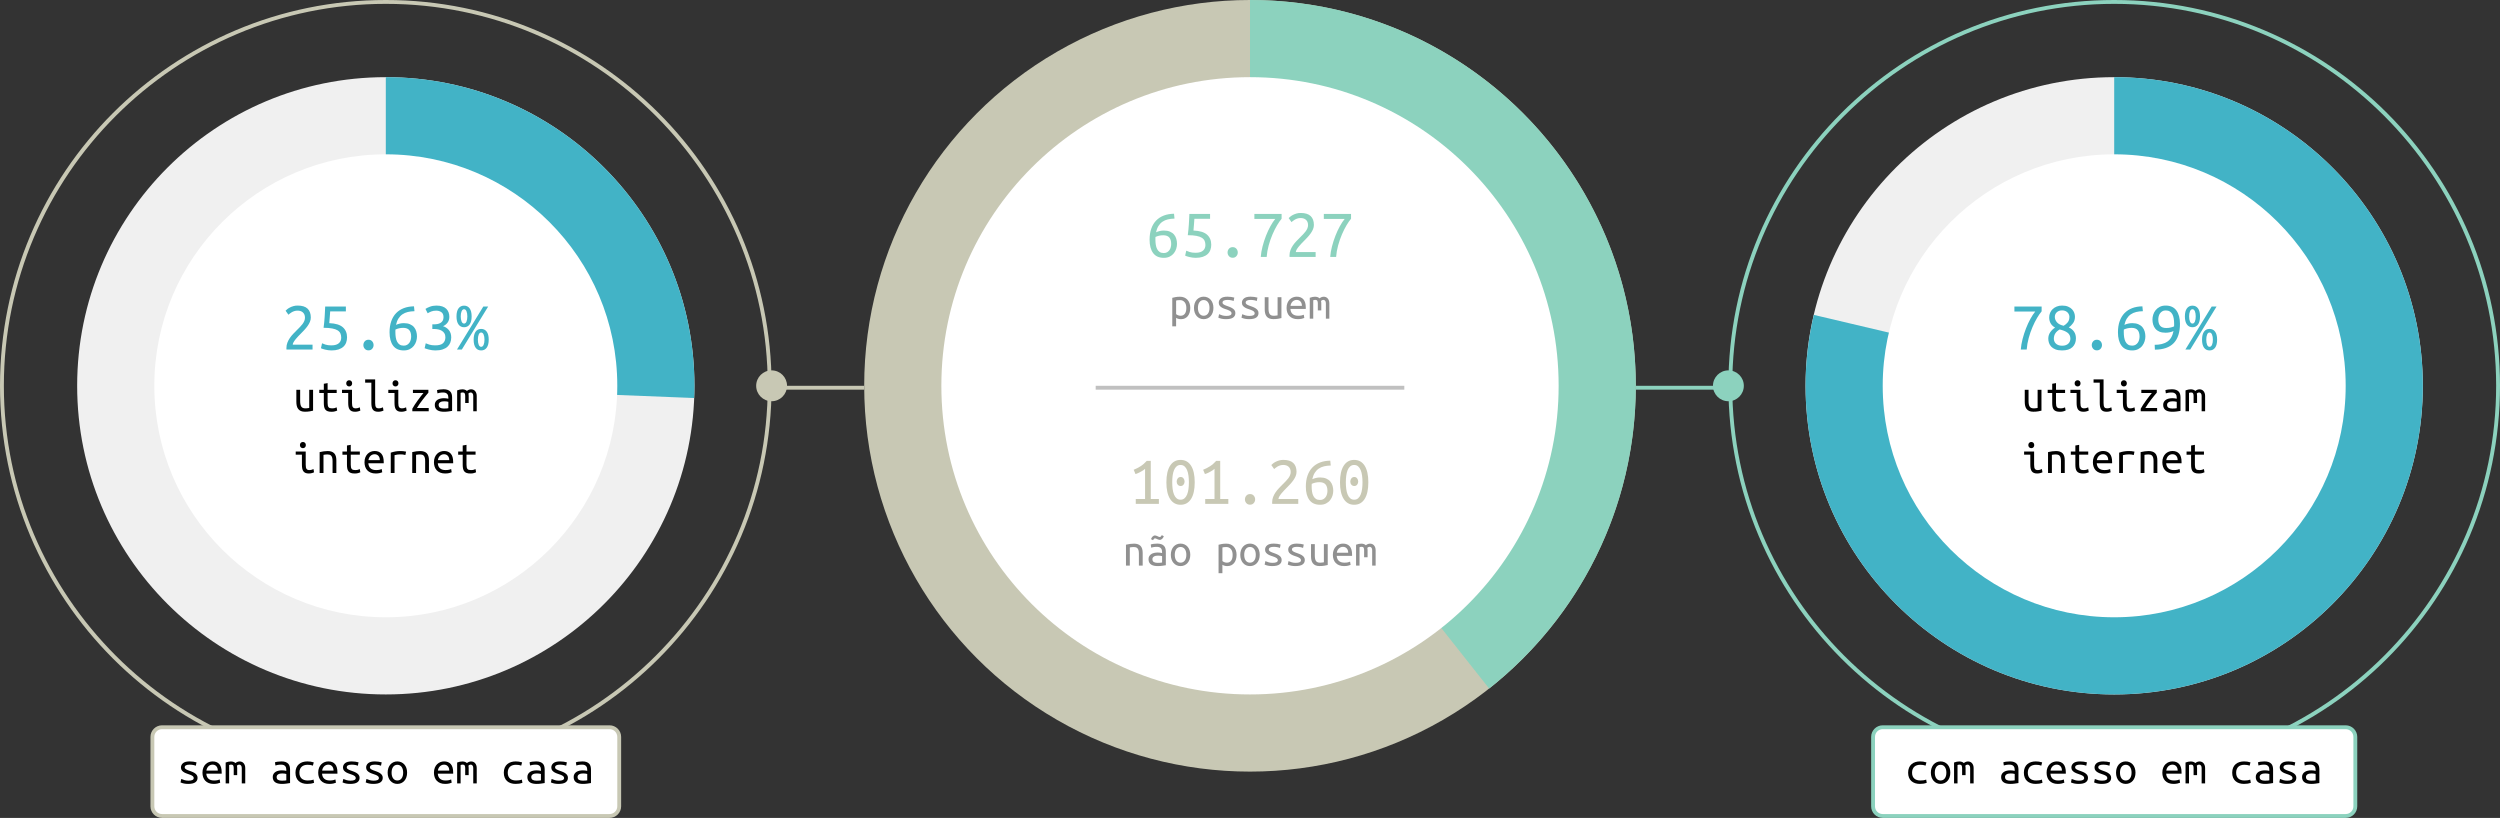 <?xml version="1.0" encoding="utf-8"?>
<!-- Generator: Adobe Illustrator 16.0.0, SVG Export Plug-In . SVG Version: 6.00 Build 0)  -->
<!DOCTYPE svg PUBLIC "-//W3C//DTD SVG 1.1//EN" "http://www.w3.org/Graphics/SVG/1.1/DTD/svg11.dtd">
<svg version="1.1" id="Layer_1" xmlns="http://www.w3.org/2000/svg" xmlns:xlink="http://www.w3.org/1999/xlink" x="0px" y="0px"
	 width="648px" height="212px" viewBox="0 0 648 212" enable-background="new 0 0 648 212" xml:space="preserve">
<rect x="0" y="0" width="648" height="212" fill="#333333" stroke="none"/>
<circle fill="#F0F0F0" cx="100" cy="100" r="80"/>
<circle fill="#F0F0F0" cx="548" cy="100" r="80"/>
<path fill="#42B3C6" d="M470.146,81.619C468.758,87.523,468,93.672,468,100c0,44.182,35.817,80,80,80s80-35.818,80-80
	c0-44.182-35.817-80-80-80v80L470.146,81.619z"/>
<path fill="#42B3C6" d="M179.92,103.165c0.041-1.052,0.08-2.104,0.08-3.165c0-44.182-35.817-80-80-80v80L179.92,103.165z"/>
<circle fill="#C8C8B4" cx="324" cy="100" r="100"/>
<path fill="#8CD2BE" d="M385.983,178.475C409.14,160.158,424,131.814,424,100C424,44.772,379.229,0,324,0v100L385.983,178.475z"/>
<circle fill="#FFFFFF" cx="324" cy="100" r="80"/>
<g enable-background="new    ">
	<path fill="#C8C8B4" d="M293.85,121.762c0.612-0.24,1.206-0.543,1.782-0.909c0.576-0.366,1.11-0.831,1.602-1.395h1.044v9.882h2.106
		v1.26h-5.994v-1.26h2.412v-7.812c-0.132,0.12-0.291,0.243-0.477,0.369c-0.187,0.126-0.39,0.249-0.612,0.369
		s-0.453,0.234-0.693,0.342c-0.24,0.108-0.474,0.198-0.702,0.271L293.85,121.762z"/>
	<path fill="#C8C8B4" d="M302.328,125.02c0-1.872,0.321-3.309,0.963-4.311c0.642-1.002,1.545-1.503,2.709-1.503
		c1.176,0,2.082,0.501,2.718,1.503c0.636,1.002,0.954,2.438,0.954,4.311s-0.318,3.31-0.954,4.312
		c-0.636,1.002-1.542,1.503-2.718,1.503c-1.164,0-2.067-0.501-2.709-1.503C302.649,128.329,302.328,126.892,302.328,125.02z
		 M308.16,125.02c0-0.612-0.036-1.19-0.108-1.737c-0.072-0.546-0.192-1.022-0.36-1.431s-0.39-0.731-0.666-0.972
		s-0.618-0.36-1.026-0.36c-0.408,0-0.75,0.12-1.026,0.36c-0.276,0.24-0.498,0.563-0.666,0.972c-0.168,0.408-0.288,0.885-0.36,1.431
		c-0.072,0.547-0.108,1.125-0.108,1.737s0.036,1.191,0.108,1.737c0.072,0.546,0.191,1.023,0.36,1.431
		c0.168,0.408,0.39,0.732,0.666,0.972c0.276,0.24,0.618,0.36,1.026,0.36c0.408,0,0.75-0.12,1.026-0.36
		c0.276-0.239,0.498-0.563,0.666-0.972c0.168-0.407,0.288-0.885,0.36-1.431C308.124,126.211,308.16,125.632,308.16,125.02z
		 M307.044,124.821c0,0.312-0.093,0.582-0.279,0.811c-0.187,0.228-0.429,0.342-0.729,0.342c-0.312,0-0.564-0.114-0.756-0.342
		c-0.192-0.229-0.288-0.498-0.288-0.811c0-0.312,0.096-0.588,0.288-0.828c0.192-0.239,0.444-0.359,0.756-0.359
		c0.3,0,0.542,0.12,0.729,0.359C306.951,124.233,307.044,124.51,307.044,124.821z"/>
	<path fill="#C8C8B4" d="M311.85,121.762c0.612-0.24,1.206-0.543,1.782-0.909c0.576-0.366,1.11-0.831,1.602-1.395h1.044v9.882h2.106
		v1.26h-5.994v-1.26h2.412v-7.812c-0.132,0.12-0.291,0.243-0.477,0.369c-0.187,0.126-0.39,0.249-0.612,0.369
		s-0.453,0.234-0.693,0.342c-0.24,0.108-0.474,0.198-0.702,0.271L311.85,121.762z"/>
	<path fill="#C8C8B4" d="M325.332,129.447c0,0.36-0.12,0.679-0.359,0.954c-0.24,0.276-0.559,0.414-0.955,0.414
		c-0.408,0-0.732-0.138-0.972-0.414c-0.24-0.275-0.36-0.594-0.36-0.954c0-0.371,0.12-0.695,0.36-0.972s0.564-0.414,0.972-0.414
		c0.396,0,0.714,0.138,0.955,0.414C325.212,128.752,325.332,129.076,325.332,129.447z"/>
	<path fill="#C8C8B4" d="M336.061,122.302c0,0.384-0.076,0.756-0.226,1.116c-0.15,0.359-0.349,0.714-0.594,1.062
		c-0.246,0.349-0.525,0.69-0.837,1.026c-0.312,0.336-0.631,0.666-0.954,0.99c-0.181,0.18-0.39,0.396-0.63,0.647
		s-0.469,0.51-0.684,0.774c-0.217,0.264-0.396,0.521-0.541,0.773c-0.144,0.252-0.216,0.468-0.216,0.648h5.13v1.26h-6.75
		c-0.012-0.06-0.018-0.123-0.018-0.189c0-0.065,0-0.128,0-0.188c0-0.504,0.084-0.972,0.252-1.404
		c0.168-0.432,0.384-0.84,0.648-1.224c0.264-0.384,0.561-0.747,0.891-1.089s0.656-0.675,0.98-0.999
		c0.264-0.264,0.52-0.522,0.766-0.774s0.461-0.504,0.647-0.756s0.336-0.513,0.45-0.783c0.113-0.27,0.171-0.549,0.171-0.837
		c0-0.324-0.052-0.6-0.153-0.828c-0.102-0.228-0.24-0.417-0.414-0.566c-0.174-0.15-0.375-0.262-0.603-0.333
		c-0.228-0.072-0.474-0.108-0.737-0.108c-0.312,0-0.598,0.042-0.855,0.126s-0.486,0.187-0.684,0.306
		c-0.199,0.12-0.369,0.237-0.514,0.352s-0.252,0.207-0.324,0.279l-0.738-1.044c0.097-0.108,0.24-0.24,0.433-0.396
		s0.423-0.303,0.692-0.441c0.271-0.138,0.574-0.255,0.91-0.351s0.695-0.144,1.08-0.144c1.163,0,2.024,0.267,2.582,0.801
		C335.781,120.541,336.061,121.306,336.061,122.302z"/>
	<path fill="#C8C8B4" d="M338.473,126.136c0-1.08,0.146-2.037,0.44-2.871s0.714-1.533,1.26-2.097
		c0.546-0.564,1.209-0.996,1.989-1.296c0.779-0.3,1.662-0.456,2.646-0.469l0.125,1.261c-0.636,0.012-1.215,0.08-1.736,0.207
		c-0.522,0.126-0.987,0.33-1.396,0.611c-0.407,0.282-0.75,0.646-1.026,1.089c-0.275,0.444-0.485,0.99-0.629,1.639
		c0.287-0.132,0.603-0.24,0.944-0.324c0.343-0.084,0.705-0.126,1.089-0.126c0.624,0,1.155,0.096,1.594,0.288
		c0.438,0.191,0.789,0.447,1.053,0.765c0.264,0.318,0.455,0.688,0.576,1.107c0.119,0.42,0.18,0.852,0.18,1.296
		c0,0.408-0.066,0.825-0.198,1.251s-0.336,0.816-0.612,1.17c-0.275,0.354-0.629,0.642-1.062,0.864
		c-0.433,0.222-0.948,0.333-1.548,0.333c-1.236,0-2.16-0.414-2.771-1.242C338.777,128.764,338.473,127.611,338.473,126.136z
		 M342.018,124.983c-0.384,0-0.734,0.036-1.053,0.108s-0.639,0.18-0.963,0.324c-0.012,0.12-0.018,0.236-0.018,0.351s0,0.237,0,0.369
		c0,0.468,0.033,0.909,0.099,1.323s0.181,0.78,0.342,1.098c0.162,0.318,0.381,0.57,0.657,0.756c0.275,0.187,0.63,0.279,1.062,0.279
		c0.359,0,0.659-0.075,0.899-0.226c0.239-0.149,0.438-0.339,0.595-0.566c0.155-0.228,0.266-0.483,0.332-0.766
		c0.066-0.281,0.1-0.549,0.1-0.801c0-0.731-0.166-1.29-0.495-1.674C343.244,125.176,342.727,124.983,342.018,124.983z"/>
	<path fill="#C8C8B4" d="M347.328,125.02c0-1.872,0.32-3.309,0.963-4.311c0.642-1.002,1.545-1.503,2.709-1.503
		c1.176,0,2.082,0.501,2.718,1.503s0.954,2.438,0.954,4.311s-0.318,3.31-0.954,4.312s-1.542,1.503-2.718,1.503
		c-1.164,0-2.067-0.501-2.709-1.503C347.648,128.329,347.328,126.892,347.328,125.02z M353.16,125.02
		c0-0.612-0.036-1.19-0.108-1.737c-0.071-0.546-0.192-1.022-0.36-1.431s-0.39-0.731-0.666-0.972c-0.275-0.24-0.617-0.36-1.025-0.36
		s-0.75,0.12-1.025,0.36c-0.277,0.24-0.498,0.563-0.666,0.972c-0.169,0.408-0.289,0.885-0.36,1.431
		c-0.072,0.547-0.108,1.125-0.108,1.737s0.036,1.191,0.108,1.737c0.071,0.546,0.191,1.023,0.36,1.431
		c0.168,0.408,0.389,0.732,0.666,0.972c0.275,0.24,0.617,0.36,1.025,0.36s0.75-0.12,1.025-0.36c0.276-0.239,0.498-0.563,0.666-0.972
		c0.168-0.407,0.289-0.885,0.36-1.431C353.124,126.211,353.16,125.632,353.16,125.02z M352.044,124.821
		c0,0.312-0.093,0.582-0.278,0.811c-0.188,0.228-0.43,0.342-0.729,0.342c-0.312,0-0.564-0.114-0.757-0.342
		c-0.191-0.229-0.287-0.498-0.287-0.811c0-0.312,0.096-0.588,0.287-0.828c0.192-0.239,0.444-0.359,0.757-0.359
		c0.3,0,0.542,0.12,0.729,0.359C351.951,124.233,352.044,124.51,352.044,124.821z"/>
</g>
<g enable-background="new    ">
	<path fill="#909090" d="M291.852,141.188c0.36-0.088,0.718-0.156,1.074-0.204s0.69-0.072,1.002-0.072
		c0.744,0,1.306,0.192,1.686,0.576c0.38,0.385,0.57,1,0.57,1.849v3.264H295.2v-3.084c0-0.36-0.032-0.652-0.096-0.876
		s-0.154-0.397-0.27-0.522c-0.116-0.123-0.256-0.21-0.42-0.258c-0.164-0.048-0.342-0.071-0.534-0.071c-0.16,0-0.33,0.01-0.51,0.029
		c-0.18,0.021-0.354,0.046-0.522,0.078v4.704h-0.996V141.188z"/>
	<path fill="#909090" d="M299.964,140.899c0.416,0,0.766,0.053,1.05,0.156c0.284,0.104,0.514,0.248,0.69,0.432
		c0.176,0.185,0.3,0.408,0.372,0.672c0.072,0.265,0.108,0.553,0.108,0.864v3.48c-0.232,0.04-0.538,0.088-0.918,0.144
		c-0.38,0.056-0.77,0.084-1.17,0.084c-0.304,0-0.6-0.026-0.888-0.078s-0.544-0.144-0.768-0.275s-0.404-0.314-0.54-0.546
		c-0.136-0.232-0.204-0.528-0.204-0.889c0-0.319,0.07-0.59,0.21-0.81c0.14-0.22,0.32-0.398,0.54-0.534
		c0.22-0.136,0.472-0.234,0.756-0.294c0.284-0.06,0.57-0.09,0.858-0.09c0.392,0,0.776,0.044,1.152,0.132v-0.276
		c0-0.168-0.018-0.33-0.054-0.485c-0.036-0.156-0.104-0.298-0.204-0.427c-0.1-0.128-0.236-0.229-0.408-0.306
		s-0.394-0.114-0.666-0.114c-0.344,0-0.644,0.024-0.9,0.072c-0.256,0.048-0.452,0.096-0.588,0.145l-0.12-0.816
		c0.136-0.064,0.362-0.12,0.678-0.168C299.266,140.924,299.604,140.899,299.964,140.899z M301.656,138.979
		c-0.024,0.088-0.066,0.188-0.126,0.3c-0.06,0.112-0.134,0.217-0.222,0.312c-0.088,0.096-0.192,0.178-0.312,0.246
		c-0.12,0.067-0.256,0.102-0.408,0.102c-0.104,0-0.226-0.027-0.366-0.084c-0.14-0.056-0.254-0.104-0.342-0.144
		c-0.208-0.112-0.376-0.168-0.504-0.168c-0.104,0-0.204,0.052-0.3,0.155c-0.096,0.104-0.168,0.213-0.216,0.324l-0.516-0.275
		c0.024-0.088,0.066-0.188,0.126-0.301c0.06-0.111,0.134-0.216,0.222-0.312s0.192-0.178,0.312-0.246s0.252-0.102,0.396-0.102
		c0.104,0,0.226,0.029,0.366,0.09c0.14,0.06,0.254,0.109,0.342,0.149c0.208,0.112,0.376,0.168,0.504,0.168
		c0.104,0,0.206-0.052,0.306-0.155c0.1-0.104,0.174-0.212,0.222-0.324L301.656,138.979z M300.06,145.892
		c0.248,0,0.47-0.008,0.666-0.024c0.196-0.016,0.358-0.035,0.486-0.06v-1.656c-0.128-0.04-0.282-0.071-0.462-0.096
		s-0.37-0.036-0.57-0.036c-0.184,0-0.364,0.014-0.54,0.042c-0.176,0.028-0.332,0.078-0.468,0.15
		c-0.136,0.071-0.248,0.166-0.336,0.281c-0.088,0.116-0.132,0.263-0.132,0.438c0,0.36,0.122,0.61,0.366,0.75
		S299.644,145.892,300.06,145.892z"/>
	<path fill="#909090" d="M308.52,143.815c0,0.44-0.062,0.838-0.186,1.194c-0.124,0.355-0.298,0.662-0.522,0.918
		c-0.224,0.256-0.492,0.454-0.804,0.594s-0.652,0.21-1.02,0.21c-0.36,0-0.694-0.07-1.002-0.21s-0.574-0.338-0.798-0.594
		s-0.398-0.562-0.522-0.918c-0.124-0.356-0.186-0.754-0.186-1.194c0-0.439,0.062-0.84,0.186-1.2
		c0.124-0.359,0.298-0.666,0.522-0.918s0.49-0.447,0.798-0.588c0.308-0.14,0.642-0.21,1.002-0.21c0.368,0,0.708,0.07,1.02,0.21
		c0.312,0.141,0.58,0.336,0.804,0.588c0.224,0.252,0.398,0.559,0.522,0.918C308.458,142.976,308.52,143.376,308.52,143.815z
		 M307.5,143.815c0-0.632-0.136-1.13-0.408-1.494c-0.272-0.363-0.64-0.546-1.104-0.546c-0.456,0-0.818,0.183-1.086,0.546
		c-0.268,0.364-0.402,0.862-0.402,1.494c0,0.624,0.134,1.118,0.402,1.482s0.63,0.546,1.086,0.546c0.464,0,0.832-0.182,1.104-0.546
		S307.5,144.439,307.5,143.815z"/>
	<path fill="#909090" d="M320.52,143.827c0,0.425-0.054,0.814-0.162,1.171c-0.108,0.355-0.264,0.662-0.468,0.918
		s-0.454,0.456-0.75,0.6c-0.296,0.144-0.632,0.216-1.008,0.216c-0.296,0-0.556-0.036-0.78-0.107
		c-0.224-0.072-0.392-0.152-0.504-0.24v2.196h-0.996v-7.381c0.216-0.063,0.494-0.128,0.834-0.191c0.34-0.064,0.73-0.097,1.17-0.097
		c0.4,0,0.764,0.068,1.092,0.204c0.328,0.137,0.607,0.33,0.84,0.582c0.232,0.252,0.412,0.559,0.54,0.918
		C320.456,142.976,320.52,143.38,320.52,143.827z M319.5,143.827c0-0.647-0.152-1.149-0.456-1.506
		c-0.304-0.355-0.7-0.533-1.188-0.533c-0.272,0-0.486,0.012-0.642,0.035c-0.156,0.024-0.278,0.053-0.366,0.084v3.517
		c0.112,0.104,0.276,0.2,0.492,0.288c0.216,0.088,0.44,0.132,0.672,0.132c0.264,0,0.49-0.052,0.678-0.156
		c0.188-0.104,0.342-0.246,0.462-0.426c0.12-0.18,0.208-0.392,0.264-0.636C319.472,144.382,319.5,144.115,319.5,143.827z"/>
	<path fill="#909090" d="M326.52,143.815c0,0.44-0.062,0.838-0.186,1.194c-0.124,0.355-0.299,0.662-0.521,0.918
		c-0.225,0.256-0.492,0.454-0.805,0.594s-0.652,0.21-1.02,0.21c-0.36,0-0.694-0.07-1.002-0.21s-0.574-0.338-0.798-0.594
		s-0.398-0.562-0.522-0.918c-0.124-0.356-0.186-0.754-0.186-1.194c0-0.439,0.062-0.84,0.186-1.2
		c0.124-0.359,0.298-0.666,0.522-0.918s0.49-0.447,0.798-0.588c0.308-0.14,0.642-0.21,1.002-0.21c0.368,0,0.708,0.07,1.02,0.21
		c0.312,0.141,0.58,0.336,0.805,0.588c0.223,0.252,0.397,0.559,0.521,0.918C326.458,142.976,326.52,143.376,326.52,143.815z
		 M325.5,143.815c0-0.632-0.137-1.13-0.408-1.494c-0.271-0.363-0.64-0.546-1.104-0.546c-0.456,0-0.818,0.183-1.086,0.546
		c-0.268,0.364-0.402,0.862-0.402,1.494c0,0.624,0.134,1.118,0.402,1.482s0.63,0.546,1.086,0.546c0.464,0,0.833-0.182,1.104-0.546
		S325.5,144.439,325.5,143.815z"/>
	<path fill="#909090" d="M331.212,145.208c0-0.2-0.082-0.364-0.246-0.492s-0.368-0.24-0.612-0.336
		c-0.244-0.097-0.51-0.19-0.797-0.282c-0.289-0.092-0.555-0.206-0.799-0.342s-0.447-0.304-0.611-0.504s-0.246-0.46-0.246-0.78
		c0-0.448,0.182-0.822,0.545-1.122c0.365-0.3,0.935-0.45,1.711-0.45c0.304,0,0.617,0.022,0.941,0.066s0.602,0.102,0.834,0.174
		l-0.18,0.888c-0.064-0.031-0.152-0.065-0.264-0.102c-0.112-0.036-0.24-0.068-0.385-0.096c-0.144-0.028-0.298-0.051-0.461-0.066
		c-0.164-0.016-0.322-0.024-0.475-0.024c-0.863,0-1.296,0.236-1.296,0.708c0,0.168,0.082,0.311,0.246,0.427
		c0.163,0.115,0.37,0.222,0.618,0.317c0.248,0.097,0.516,0.194,0.804,0.294c0.288,0.101,0.556,0.223,0.804,0.366
		c0.248,0.145,0.454,0.318,0.618,0.522c0.164,0.203,0.246,0.462,0.246,0.773c0,0.504-0.196,0.895-0.588,1.17
		c-0.392,0.276-1.013,0.414-1.86,0.414c-0.384,0-0.736-0.032-1.056-0.096c-0.32-0.064-0.624-0.16-0.912-0.288l0.192-0.9
		c0.279,0.128,0.574,0.234,0.882,0.318s0.638,0.126,0.989,0.126C330.76,145.892,331.212,145.664,331.212,145.208z"/>
	<path fill="#909090" d="M337.212,145.208c0-0.2-0.082-0.364-0.246-0.492s-0.368-0.24-0.612-0.336
		c-0.244-0.097-0.51-0.19-0.797-0.282c-0.289-0.092-0.555-0.206-0.799-0.342s-0.447-0.304-0.611-0.504s-0.246-0.46-0.246-0.78
		c0-0.448,0.182-0.822,0.545-1.122c0.365-0.3,0.935-0.45,1.711-0.45c0.304,0,0.617,0.022,0.941,0.066s0.602,0.102,0.834,0.174
		l-0.18,0.888c-0.064-0.031-0.152-0.065-0.264-0.102c-0.112-0.036-0.24-0.068-0.385-0.096c-0.144-0.028-0.298-0.051-0.461-0.066
		c-0.164-0.016-0.322-0.024-0.475-0.024c-0.863,0-1.296,0.236-1.296,0.708c0,0.168,0.082,0.311,0.246,0.427
		c0.163,0.115,0.37,0.222,0.618,0.317c0.248,0.097,0.516,0.194,0.804,0.294c0.288,0.101,0.556,0.223,0.804,0.366
		c0.248,0.145,0.454,0.318,0.618,0.522c0.164,0.203,0.246,0.462,0.246,0.773c0,0.504-0.196,0.895-0.588,1.17
		c-0.392,0.276-1.013,0.414-1.86,0.414c-0.384,0-0.736-0.032-1.056-0.096c-0.32-0.064-0.624-0.16-0.912-0.288l0.192-0.9
		c0.279,0.128,0.574,0.234,0.882,0.318s0.638,0.126,0.989,0.126C336.76,145.892,337.212,145.664,337.212,145.208z"/>
	<path fill="#909090" d="M344.148,146.443c-0.217,0.057-0.502,0.116-0.858,0.181c-0.356,0.063-0.774,0.096-1.254,0.096
		c-0.425,0-0.776-0.062-1.056-0.187c-0.281-0.123-0.509-0.3-0.685-0.527c-0.176-0.229-0.3-0.498-0.372-0.811
		c-0.072-0.312-0.107-0.655-0.107-1.031v-3.133h0.983v2.916c0,0.688,0.103,1.177,0.306,1.464c0.205,0.288,0.547,0.433,1.026,0.433
		c0.104,0,0.21-0.004,0.318-0.012s0.21-0.019,0.306-0.03s0.18-0.024,0.252-0.036s0.12-0.021,0.145-0.03v-4.704h0.996V146.443z"/>
	<path fill="#909090" d="M348.107,140.899c0.752,0,1.332,0.234,1.74,0.702s0.612,1.178,0.612,2.13v0.349h-3.983
		c0.039,0.575,0.229,1.014,0.569,1.313s0.817,0.45,1.435,0.45c0.352,0,0.651-0.028,0.899-0.084s0.437-0.116,0.563-0.18l0.133,0.84
		c-0.12,0.063-0.336,0.132-0.648,0.204c-0.312,0.071-0.664,0.107-1.056,0.107c-0.479,0-0.902-0.074-1.267-0.222
		c-0.363-0.148-0.666-0.35-0.905-0.606c-0.24-0.256-0.421-0.562-0.54-0.918c-0.12-0.355-0.18-0.741-0.18-1.158
		c0-0.495,0.076-0.928,0.228-1.296c0.151-0.367,0.353-0.672,0.601-0.912c0.247-0.239,0.527-0.42,0.84-0.539
		C347.46,140.96,347.779,140.899,348.107,140.899z M349.452,143.275c0-0.472-0.124-0.846-0.372-1.122
		c-0.248-0.275-0.576-0.414-0.984-0.414c-0.232,0-0.441,0.044-0.63,0.133c-0.188,0.088-0.351,0.203-0.485,0.348
		c-0.137,0.144-0.244,0.308-0.324,0.492c-0.08,0.184-0.133,0.372-0.156,0.563H349.452z"/>
	<path fill="#909090" d="M351.492,141.188c0.48-0.184,0.932-0.276,1.355-0.276c0.232,0,0.45,0.034,0.654,0.103
		s0.378,0.174,0.521,0.318c0.344-0.28,0.713-0.421,1.104-0.421c0.192,0,0.374,0.036,0.546,0.108s0.324,0.18,0.456,0.324
		c0.132,0.144,0.238,0.324,0.318,0.54c0.079,0.216,0.12,0.468,0.12,0.756v3.96h-0.9v-3.984c0-0.288-0.064-0.508-0.191-0.659
		c-0.129-0.152-0.289-0.229-0.48-0.229c-0.096,0-0.196,0.024-0.301,0.072c-0.104,0.048-0.199,0.124-0.287,0.228
		c0.048,0.185,0.072,0.389,0.072,0.612v1.812h-0.9v-1.823c0-0.28-0.044-0.5-0.132-0.66c-0.089-0.16-0.261-0.24-0.517-0.24
		c-0.16,0-0.34,0.036-0.539,0.108v4.764h-0.9V141.188z"/>
</g>
<g enable-background="new    ">
	<path fill="#8CD2BE" d="M297.972,62.134c0-1.08,0.146-2.037,0.441-2.871c0.294-0.834,0.714-1.533,1.26-2.097
		c0.546-0.564,1.209-0.996,1.989-1.296c0.78-0.3,1.662-0.456,2.646-0.469l0.126,1.261c-0.636,0.012-1.215,0.08-1.737,0.207
		c-0.522,0.126-0.987,0.33-1.395,0.611c-0.408,0.282-0.75,0.646-1.026,1.089c-0.276,0.444-0.486,0.99-0.63,1.639
		c0.288-0.132,0.603-0.24,0.945-0.324c0.342-0.084,0.705-0.126,1.089-0.126c0.624,0,1.155,0.096,1.593,0.288
		c0.438,0.191,0.789,0.447,1.053,0.765c0.264,0.318,0.456,0.688,0.576,1.107s0.18,0.852,0.18,1.296c0,0.408-0.066,0.825-0.198,1.251
		c-0.132,0.426-0.336,0.816-0.612,1.17c-0.276,0.354-0.63,0.642-1.062,0.864c-0.432,0.222-0.948,0.333-1.548,0.333
		c-1.236,0-2.16-0.414-2.772-1.242C298.278,64.762,297.972,63.609,297.972,62.134z M301.518,60.981
		c-0.384,0-0.735,0.036-1.053,0.108s-0.639,0.18-0.963,0.324c-0.012,0.12-0.018,0.236-0.018,0.351s0,0.237,0,0.369
		c0,0.468,0.033,0.909,0.099,1.323s0.18,0.78,0.342,1.098c0.162,0.318,0.381,0.57,0.657,0.756c0.276,0.187,0.63,0.279,1.062,0.279
		c0.36,0,0.66-0.075,0.9-0.226c0.24-0.149,0.438-0.339,0.594-0.566c0.156-0.228,0.267-0.483,0.333-0.766
		c0.065-0.281,0.099-0.549,0.099-0.801c0-0.731-0.165-1.29-0.495-1.674C302.745,61.174,302.226,60.981,301.518,60.981z"/>
	<path fill="#8CD2BE" d="M309.348,59.758c1.608,0.06,2.778,0.414,3.51,1.062c0.732,0.648,1.098,1.519,1.098,2.61
		c0,0.492-0.078,0.948-0.234,1.368c-0.156,0.42-0.399,0.78-0.729,1.08c-0.331,0.3-0.75,0.534-1.26,0.702
		c-0.51,0.168-1.113,0.252-1.809,0.252c-0.288,0-0.573-0.021-0.855-0.063s-0.549-0.093-0.801-0.153
		c-0.252-0.06-0.474-0.122-0.666-0.188c-0.192-0.065-0.33-0.123-0.414-0.171l0.288-1.278c0.192,0.097,0.489,0.21,0.891,0.342
		c0.402,0.133,0.909,0.198,1.521,0.198c0.479,0,0.882-0.054,1.206-0.162c0.324-0.107,0.585-0.255,0.783-0.44
		c0.198-0.187,0.342-0.399,0.432-0.64c0.09-0.239,0.135-0.491,0.135-0.756c0-0.407-0.069-0.771-0.207-1.089
		c-0.138-0.317-0.378-0.585-0.72-0.801c-0.342-0.216-0.81-0.381-1.404-0.495c-0.594-0.114-1.341-0.171-2.241-0.171
		c0.072-0.528,0.129-1.023,0.171-1.485s0.078-0.912,0.108-1.35c0.03-0.438,0.054-0.873,0.072-1.306
		c0.018-0.432,0.039-0.888,0.063-1.367h5.364v1.26h-4.068c-0.012,0.168-0.027,0.387-0.045,0.657
		c-0.018,0.27-0.039,0.555-0.063,0.854c-0.024,0.3-0.048,0.588-0.072,0.864S309.36,59.59,309.348,59.758z"/>
	<path fill="#8CD2BE" d="M320.832,65.445c0,0.36-0.12,0.679-0.36,0.954c-0.24,0.276-0.558,0.414-0.954,0.414
		c-0.408,0-0.732-0.138-0.972-0.414c-0.24-0.275-0.36-0.594-0.36-0.954c0-0.371,0.12-0.695,0.36-0.972s0.564-0.414,0.972-0.414
		c0.396,0,0.714,0.138,0.954,0.414C320.712,64.75,320.832,65.074,320.832,65.445z"/>
	<path fill="#8CD2BE" d="M326.79,66.598c0.06-0.852,0.213-1.755,0.459-2.709c0.245-0.954,0.543-1.878,0.892-2.772
		c0.348-0.894,0.73-1.722,1.151-2.483c0.42-0.762,0.834-1.389,1.242-1.881h-5.4v-1.296h7.056v1.241
		c-0.359,0.421-0.75,0.984-1.17,1.692s-0.818,1.503-1.196,2.385s-0.706,1.824-0.981,2.826s-0.449,2.001-0.521,2.997H326.79z"/>
	<path fill="#8CD2BE" d="M340.561,58.3c0,0.384-0.076,0.756-0.226,1.116c-0.15,0.359-0.349,0.714-0.594,1.062
		c-0.246,0.349-0.525,0.69-0.837,1.026c-0.312,0.336-0.631,0.666-0.954,0.99c-0.181,0.18-0.39,0.396-0.63,0.647
		s-0.469,0.51-0.684,0.774c-0.217,0.264-0.396,0.521-0.541,0.773c-0.144,0.252-0.216,0.468-0.216,0.648h5.13v1.26h-6.75
		c-0.012-0.06-0.018-0.123-0.018-0.189c0-0.065,0-0.128,0-0.188c0-0.504,0.084-0.972,0.252-1.404
		c0.168-0.432,0.384-0.84,0.648-1.224c0.264-0.384,0.561-0.747,0.891-1.089s0.656-0.675,0.98-0.999
		c0.264-0.264,0.52-0.522,0.766-0.774s0.461-0.504,0.647-0.756s0.336-0.513,0.45-0.783c0.113-0.27,0.171-0.549,0.171-0.837
		c0-0.324-0.052-0.6-0.153-0.828c-0.102-0.228-0.24-0.417-0.414-0.566c-0.174-0.15-0.375-0.262-0.603-0.333
		c-0.228-0.072-0.474-0.108-0.737-0.108c-0.312,0-0.598,0.042-0.855,0.126s-0.486,0.187-0.684,0.306
		c-0.199,0.12-0.369,0.237-0.514,0.352s-0.252,0.207-0.324,0.279l-0.738-1.044c0.097-0.108,0.24-0.24,0.433-0.396
		s0.423-0.303,0.692-0.441c0.271-0.138,0.574-0.255,0.91-0.351s0.695-0.144,1.08-0.144c1.163,0,2.024,0.267,2.582,0.801
		C340.281,56.539,340.561,57.304,340.561,58.3z"/>
	<path fill="#8CD2BE" d="M344.79,66.598c0.06-0.852,0.213-1.755,0.459-2.709c0.245-0.954,0.543-1.878,0.892-2.772
		c0.348-0.894,0.73-1.722,1.151-2.483c0.42-0.762,0.834-1.389,1.242-1.881h-5.4v-1.296h7.056v1.241
		c-0.359,0.421-0.75,0.984-1.17,1.692s-0.818,1.503-1.196,2.385s-0.706,1.824-0.981,2.826s-0.449,2.001-0.521,2.997H344.79z"/>
</g>
<g enable-background="new    ">
	<path fill="#909090" d="M308.52,79.825c0,0.425-0.054,0.814-0.162,1.171c-0.108,0.355-0.264,0.662-0.468,0.918
		s-0.454,0.456-0.75,0.6c-0.296,0.144-0.632,0.216-1.008,0.216c-0.296,0-0.556-0.036-0.78-0.107
		c-0.224-0.072-0.392-0.152-0.504-0.24v2.196h-0.996v-7.381c0.216-0.063,0.494-0.128,0.834-0.191c0.34-0.064,0.73-0.097,1.17-0.097
		c0.4,0,0.764,0.068,1.092,0.204c0.328,0.137,0.607,0.33,0.84,0.582c0.232,0.252,0.412,0.559,0.54,0.918
		C308.456,78.974,308.52,79.378,308.52,79.825z M307.5,79.825c0-0.647-0.152-1.149-0.456-1.506c-0.304-0.355-0.7-0.533-1.188-0.533
		c-0.272,0-0.486,0.012-0.642,0.035c-0.156,0.024-0.278,0.053-0.366,0.084v3.517c0.112,0.104,0.276,0.2,0.492,0.288
		c0.216,0.088,0.44,0.132,0.672,0.132c0.264,0,0.49-0.052,0.678-0.156c0.188-0.104,0.342-0.246,0.462-0.426
		c0.12-0.18,0.208-0.392,0.264-0.636C307.472,80.38,307.5,80.113,307.5,79.825z"/>
	<path fill="#909090" d="M314.52,79.813c0,0.44-0.062,0.838-0.186,1.194c-0.124,0.355-0.298,0.662-0.522,0.918
		c-0.224,0.256-0.492,0.454-0.804,0.594s-0.652,0.21-1.02,0.21c-0.36,0-0.694-0.07-1.002-0.21s-0.574-0.338-0.798-0.594
		s-0.398-0.562-0.522-0.918c-0.124-0.356-0.186-0.754-0.186-1.194c0-0.439,0.062-0.84,0.186-1.2
		c0.124-0.359,0.298-0.666,0.522-0.918s0.49-0.447,0.798-0.588c0.308-0.14,0.642-0.21,1.002-0.21c0.368,0,0.708,0.07,1.02,0.21
		c0.312,0.141,0.58,0.336,0.804,0.588c0.224,0.252,0.398,0.559,0.522,0.918C314.458,78.974,314.52,79.374,314.52,79.813z
		 M313.5,79.813c0-0.632-0.136-1.13-0.408-1.494c-0.272-0.363-0.64-0.546-1.104-0.546c-0.456,0-0.818,0.183-1.086,0.546
		c-0.268,0.364-0.402,0.862-0.402,1.494c0,0.624,0.134,1.118,0.402,1.482s0.63,0.546,1.086,0.546c0.464,0,0.832-0.182,1.104-0.546
		S313.5,80.438,313.5,79.813z"/>
	<path fill="#909090" d="M319.212,81.206c0-0.2-0.082-0.364-0.246-0.492s-0.368-0.24-0.612-0.336
		c-0.244-0.097-0.51-0.19-0.798-0.282s-0.554-0.206-0.798-0.342s-0.448-0.304-0.612-0.504s-0.246-0.46-0.246-0.78
		c0-0.448,0.182-0.822,0.546-1.122c0.364-0.3,0.934-0.45,1.71-0.45c0.304,0,0.618,0.022,0.942,0.066
		c0.324,0.044,0.602,0.102,0.834,0.174l-0.18,0.888c-0.064-0.031-0.152-0.065-0.264-0.102c-0.112-0.036-0.24-0.068-0.384-0.096
		c-0.144-0.028-0.298-0.051-0.462-0.066c-0.164-0.016-0.322-0.024-0.474-0.024c-0.864,0-1.296,0.236-1.296,0.708
		c0,0.168,0.082,0.311,0.246,0.427c0.164,0.115,0.37,0.222,0.618,0.317c0.248,0.097,0.516,0.194,0.804,0.294
		c0.288,0.101,0.556,0.223,0.804,0.366c0.248,0.145,0.454,0.318,0.618,0.522c0.164,0.203,0.246,0.462,0.246,0.773
		c0,0.504-0.196,0.895-0.588,1.17c-0.392,0.276-1.012,0.414-1.86,0.414c-0.384,0-0.736-0.032-1.056-0.096
		c-0.32-0.064-0.624-0.16-0.912-0.288l0.192-0.9c0.28,0.128,0.574,0.234,0.882,0.318c0.308,0.084,0.638,0.126,0.99,0.126
		C318.76,81.89,319.212,81.662,319.212,81.206z"/>
	<path fill="#909090" d="M325.212,81.206c0-0.2-0.082-0.364-0.246-0.492s-0.368-0.24-0.612-0.336
		c-0.244-0.097-0.51-0.19-0.798-0.282s-0.554-0.206-0.798-0.342s-0.448-0.304-0.612-0.504s-0.246-0.46-0.246-0.78
		c0-0.448,0.182-0.822,0.546-1.122c0.364-0.3,0.934-0.45,1.71-0.45c0.304,0,0.618,0.022,0.942,0.066s0.602,0.102,0.834,0.174
		l-0.18,0.888c-0.064-0.031-0.152-0.065-0.264-0.102c-0.112-0.036-0.24-0.068-0.385-0.096c-0.144-0.028-0.298-0.051-0.461-0.066
		c-0.165-0.016-0.323-0.024-0.475-0.024c-0.864,0-1.296,0.236-1.296,0.708c0,0.168,0.082,0.311,0.246,0.427
		c0.164,0.115,0.37,0.222,0.618,0.317c0.248,0.097,0.516,0.194,0.804,0.294c0.288,0.101,0.556,0.223,0.804,0.366
		c0.248,0.145,0.454,0.318,0.618,0.522c0.164,0.203,0.246,0.462,0.246,0.773c0,0.504-0.196,0.895-0.588,1.17
		c-0.392,0.276-1.013,0.414-1.86,0.414c-0.384,0-0.736-0.032-1.056-0.096c-0.32-0.064-0.624-0.16-0.912-0.288l0.192-0.9
		c0.28,0.128,0.574,0.234,0.882,0.318c0.308,0.084,0.638,0.126,0.99,0.126C324.76,81.89,325.212,81.662,325.212,81.206z"/>
	<path fill="#909090" d="M332.148,82.441c-0.217,0.057-0.502,0.116-0.858,0.181c-0.356,0.063-0.774,0.096-1.254,0.096
		c-0.425,0-0.776-0.062-1.056-0.187c-0.281-0.123-0.509-0.3-0.685-0.527c-0.176-0.229-0.3-0.498-0.372-0.811
		c-0.072-0.312-0.107-0.655-0.107-1.031v-3.133h0.983v2.916c0,0.688,0.103,1.177,0.306,1.464c0.205,0.288,0.547,0.433,1.026,0.433
		c0.104,0,0.21-0.004,0.318-0.012s0.21-0.019,0.306-0.03s0.18-0.024,0.252-0.036s0.12-0.021,0.145-0.03v-4.704h0.996V82.441z"/>
	<path fill="#909090" d="M336.107,76.897c0.752,0,1.332,0.234,1.74,0.702s0.612,1.178,0.612,2.13v0.349h-3.983
		c0.039,0.575,0.229,1.014,0.569,1.313s0.817,0.45,1.435,0.45c0.352,0,0.651-0.028,0.899-0.084s0.437-0.116,0.563-0.18l0.133,0.84
		c-0.12,0.063-0.336,0.132-0.648,0.204c-0.312,0.071-0.664,0.107-1.056,0.107c-0.479,0-0.902-0.074-1.267-0.222
		c-0.363-0.148-0.666-0.35-0.905-0.606c-0.24-0.256-0.421-0.562-0.54-0.918c-0.12-0.355-0.18-0.741-0.18-1.158
		c0-0.495,0.076-0.928,0.228-1.296c0.151-0.367,0.353-0.672,0.601-0.912c0.247-0.239,0.527-0.42,0.84-0.539
		C335.46,76.958,335.779,76.897,336.107,76.897z M337.452,79.273c0-0.472-0.124-0.846-0.372-1.122
		c-0.248-0.275-0.576-0.414-0.984-0.414c-0.232,0-0.441,0.044-0.63,0.133c-0.188,0.088-0.351,0.203-0.485,0.348
		c-0.137,0.144-0.244,0.308-0.324,0.492c-0.08,0.184-0.133,0.372-0.156,0.563H337.452z"/>
	<path fill="#909090" d="M339.492,77.186c0.48-0.184,0.932-0.276,1.355-0.276c0.232,0,0.45,0.034,0.654,0.103
		s0.378,0.174,0.521,0.318c0.344-0.28,0.713-0.421,1.104-0.421c0.192,0,0.374,0.036,0.546,0.108s0.324,0.18,0.456,0.324
		c0.132,0.144,0.238,0.324,0.318,0.54c0.079,0.216,0.12,0.468,0.12,0.756v3.96h-0.9v-3.984c0-0.288-0.064-0.508-0.191-0.659
		c-0.129-0.152-0.289-0.229-0.48-0.229c-0.096,0-0.196,0.024-0.301,0.072c-0.104,0.048-0.199,0.124-0.287,0.228
		c0.048,0.185,0.072,0.389,0.072,0.612v1.812h-0.9v-1.823c0-0.28-0.044-0.5-0.132-0.66c-0.089-0.16-0.261-0.24-0.517-0.24
		c-0.16,0-0.34,0.036-0.539,0.108v4.764h-0.9V77.186z"/>
</g>
<g>
	<path fill="#8CD2BE" d="M548,1c54.589,0,99,44.411,99,99s-44.411,99-99,99s-99-44.411-99-99S493.411,1,548,1 M548,0
		c-55.229,0-100,44.772-100,100c0,55.229,44.771,100,100,100s100-44.771,100-100C648,44.772,603.229,0,548,0L548,0z"/>
</g>
<circle fill="#FFFFFF" cx="548" cy="100" r="60"/>
<g>
	<g enable-background="new    ">
		<path fill="#42B3C6" d="M523.79,90.599c0.06-0.852,0.213-1.755,0.459-2.709c0.245-0.954,0.543-1.878,0.892-2.772
			c0.348-0.894,0.73-1.722,1.151-2.483c0.42-0.762,0.834-1.389,1.242-1.881h-5.4v-1.296h7.056v1.241
			c-0.359,0.421-0.75,0.984-1.17,1.692s-0.818,1.503-1.196,2.385s-0.706,1.824-0.981,2.826s-0.449,2.001-0.521,2.997H523.79z"/>
		<path fill="#42B3C6" d="M538.082,87.7c0,0.937-0.297,1.692-0.891,2.269s-1.498,0.864-2.709,0.864
			c-0.696,0-1.272-0.094-1.729-0.279s-0.818-0.426-1.089-0.72s-0.462-0.621-0.576-0.981s-0.171-0.714-0.171-1.062
			c0-0.637,0.174-1.2,0.521-1.692c0.349-0.492,0.763-0.888,1.242-1.188c-1.02-0.575-1.529-1.458-1.529-2.646
			c0-0.408,0.078-0.798,0.234-1.17c0.155-0.372,0.377-0.696,0.665-0.972c0.288-0.276,0.64-0.498,1.054-0.666
			s0.879-0.252,1.395-0.252c0.6,0,1.113,0.09,1.539,0.27s0.771,0.411,1.035,0.693s0.455,0.594,0.576,0.936
			c0.119,0.342,0.18,0.675,0.18,0.999c0,0.637-0.162,1.186-0.486,1.647s-0.695,0.831-1.115,1.106
			C537.464,85.444,538.082,86.393,538.082,87.7z M532.357,87.809c0,0.192,0.037,0.394,0.108,0.604
			c0.072,0.21,0.192,0.404,0.36,0.585c0.168,0.18,0.39,0.326,0.666,0.44c0.275,0.114,0.611,0.171,1.008,0.171
			c0.371,0,0.693-0.051,0.963-0.152c0.27-0.103,0.492-0.24,0.666-0.414s0.303-0.369,0.387-0.585
			c0.084-0.217,0.127-0.433,0.127-0.648c0-0.684-0.246-1.209-0.738-1.575c-0.492-0.365-1.17-0.645-2.034-0.837
			c-0.479,0.265-0.853,0.594-1.116,0.99C532.49,86.782,532.357,87.257,532.357,87.809z M536.391,82.103
			c0-0.155-0.037-0.333-0.108-0.531c-0.072-0.197-0.183-0.378-0.333-0.54c-0.15-0.161-0.346-0.3-0.586-0.414
			c-0.239-0.113-0.527-0.171-0.863-0.171c-0.348,0-0.639,0.055-0.873,0.162c-0.234,0.108-0.43,0.243-0.585,0.405
			c-0.156,0.162-0.267,0.342-0.333,0.54s-0.1,0.394-0.1,0.585c0,0.492,0.178,0.951,0.531,1.377s0.939,0.735,1.756,0.927
			c0.455-0.264,0.818-0.576,1.088-0.936C536.255,83.146,536.391,82.679,536.391,82.103z"/>
		<path fill="#42B3C6" d="M544.832,89.446c0,0.36-0.12,0.679-0.359,0.954c-0.24,0.276-0.559,0.414-0.955,0.414
			c-0.408,0-0.731-0.138-0.972-0.414c-0.24-0.275-0.36-0.594-0.36-0.954c0-0.371,0.12-0.695,0.36-0.972s0.563-0.414,0.972-0.414
			c0.396,0,0.715,0.138,0.955,0.414C544.712,88.751,544.832,89.075,544.832,89.446z"/>
		<path fill="#42B3C6" d="M548.973,86.135c0-1.08,0.146-2.037,0.44-2.871s0.714-1.533,1.26-2.097
			c0.546-0.564,1.209-0.996,1.989-1.296c0.779-0.3,1.662-0.456,2.646-0.469l0.125,1.261c-0.636,0.012-1.215,0.08-1.736,0.207
			c-0.522,0.126-0.987,0.33-1.396,0.611c-0.407,0.282-0.75,0.646-1.026,1.089c-0.275,0.444-0.485,0.99-0.629,1.639
			c0.287-0.132,0.603-0.24,0.944-0.324c0.343-0.084,0.705-0.126,1.089-0.126c0.624,0,1.155,0.096,1.594,0.288
			c0.438,0.191,0.789,0.447,1.053,0.765c0.264,0.318,0.455,0.688,0.576,1.107c0.119,0.42,0.18,0.852,0.18,1.296
			c0,0.408-0.066,0.825-0.198,1.251s-0.336,0.816-0.612,1.17c-0.275,0.354-0.629,0.642-1.062,0.864
			c-0.433,0.222-0.948,0.333-1.548,0.333c-1.236,0-2.16-0.414-2.771-1.242C549.277,88.763,548.973,87.61,548.973,86.135z
			 M552.518,84.982c-0.384,0-0.734,0.036-1.053,0.108s-0.639,0.18-0.963,0.324c-0.012,0.12-0.018,0.236-0.018,0.351s0,0.237,0,0.369
			c0,0.468,0.033,0.909,0.099,1.323s0.181,0.78,0.342,1.098c0.162,0.318,0.381,0.57,0.657,0.756c0.275,0.187,0.63,0.279,1.062,0.279
			c0.359,0,0.659-0.075,0.899-0.226c0.239-0.149,0.438-0.339,0.595-0.566c0.155-0.228,0.266-0.483,0.332-0.766
			c0.066-0.281,0.1-0.549,0.1-0.801c0-0.731-0.166-1.29-0.495-1.674C553.744,85.175,553.227,84.982,552.518,84.982z"/>
		<path fill="#42B3C6" d="M565.046,83.921c0,2.22-0.54,3.891-1.62,5.013s-2.706,1.688-4.878,1.701l-0.054-1.26
			c1.344,0,2.427-0.268,3.249-0.802c0.821-0.533,1.364-1.454,1.629-2.763c-0.288,0.132-0.606,0.237-0.954,0.315
			s-0.714,0.116-1.098,0.116c-0.637,0-1.17-0.093-1.603-0.278c-0.432-0.187-0.78-0.438-1.044-0.756
			c-0.264-0.318-0.456-0.682-0.576-1.09c-0.119-0.407-0.18-0.839-0.18-1.296c0-0.407,0.066-0.824,0.198-1.251
			c0.132-0.426,0.335-0.812,0.612-1.161c0.275-0.348,0.629-0.636,1.062-0.863c0.433-0.229,0.948-0.342,1.548-0.342
			c1.225,0,2.148,0.42,2.771,1.26C564.734,81.305,565.046,82.457,565.046,83.921z M561.482,85.019c0.383,0,0.74-0.036,1.07-0.108
			c0.33-0.071,0.65-0.173,0.963-0.306c0.012-0.12,0.019-0.233,0.019-0.342s0-0.222,0-0.342c0-0.469-0.033-0.912-0.099-1.332
			c-0.066-0.42-0.181-0.786-0.343-1.099c-0.161-0.312-0.384-0.561-0.666-0.747c-0.282-0.186-0.639-0.278-1.071-0.278
			c-0.359,0-0.66,0.075-0.899,0.225c-0.24,0.15-0.438,0.336-0.595,0.559c-0.155,0.222-0.267,0.471-0.332,0.747
			c-0.066,0.275-0.1,0.539-0.1,0.792c0,0.731,0.165,1.286,0.495,1.664C560.255,84.83,560.773,85.019,561.482,85.019z"/>
		<path fill="#42B3C6" d="M566.324,82.013c0-0.912,0.174-1.604,0.521-2.079c0.348-0.474,0.828-0.711,1.44-0.711
			s1.092,0.237,1.44,0.711c0.348,0.475,0.521,1.167,0.521,2.079s-0.174,1.608-0.521,2.088c-0.349,0.48-0.828,0.72-1.44,0.72
			s-1.093-0.239-1.44-0.72C566.498,83.621,566.324,82.925,566.324,82.013z M567.71,90.599h-1.26l6.821-11.142h1.261L567.71,90.599z
			 M569.132,82.013c0-0.54-0.071-0.983-0.216-1.332c-0.145-0.348-0.354-0.522-0.63-0.522s-0.489,0.175-0.64,0.522
			c-0.15,0.349-0.225,0.792-0.225,1.332s0.074,0.984,0.225,1.332s0.363,0.521,0.64,0.521s0.485-0.174,0.63-0.521
			S569.132,82.553,569.132,82.013z M570.77,88.043c0-0.912,0.172-1.605,0.514-2.079c0.342-0.475,0.818-0.711,1.431-0.711
			s1.092,0.236,1.44,0.711c0.348,0.474,0.521,1.167,0.521,2.079s-0.174,1.604-0.521,2.079c-0.349,0.474-0.828,0.711-1.44,0.711
			s-1.089-0.237-1.431-0.711C570.941,89.647,570.77,88.955,570.77,88.043z M573.578,88.043c0-0.54-0.075-0.984-0.225-1.332
			c-0.15-0.349-0.363-0.522-0.64-0.522s-0.485,0.174-0.63,0.522c-0.145,0.348-0.216,0.792-0.216,1.332s0.071,0.983,0.216,1.332
			c0.145,0.348,0.354,0.521,0.63,0.521s0.489-0.174,0.64-0.521C573.503,89.026,573.578,88.583,573.578,88.043z"/>
	</g>
	<g enable-background="new    ">
		<path d="M529.148,106.442c-0.217,0.057-0.502,0.116-0.858,0.181c-0.356,0.063-0.774,0.096-1.254,0.096
			c-0.425,0-0.776-0.062-1.056-0.187c-0.281-0.123-0.509-0.3-0.685-0.527c-0.176-0.229-0.3-0.498-0.372-0.811
			c-0.072-0.312-0.107-0.655-0.107-1.031v-3.133h0.983v2.916c0,0.688,0.103,1.177,0.306,1.464c0.205,0.288,0.547,0.433,1.026,0.433
			c0.104,0,0.21-0.004,0.318-0.012s0.21-0.019,0.306-0.03s0.18-0.024,0.252-0.036s0.12-0.021,0.145-0.03v-4.704h0.996V106.442z"/>
		<path d="M532.916,101.03h2.352v0.828h-2.352v2.592c0,0.28,0.02,0.509,0.061,0.685c0.039,0.176,0.105,0.317,0.197,0.426
			s0.21,0.183,0.354,0.222c0.145,0.041,0.32,0.061,0.529,0.061c0.287,0,0.52-0.024,0.695-0.072s0.344-0.111,0.504-0.191l0.145,0.84
			c-0.112,0.048-0.291,0.111-0.534,0.191c-0.244,0.08-0.546,0.12-0.906,0.12c-0.416,0-0.756-0.048-1.021-0.144
			c-0.264-0.097-0.47-0.24-0.617-0.433c-0.148-0.191-0.25-0.43-0.307-0.714c-0.056-0.283-0.084-0.613-0.084-0.99v-2.592h-1.176
			v-0.828h1.176v-1.56l0.984-0.168V101.03z"/>
		<path d="M538.256,101.858h-1.607v-0.828h2.592v3.42c0,0.553,0.076,0.923,0.228,1.11c0.152,0.188,0.38,0.282,0.685,0.282
			c0.231,0,0.445-0.028,0.642-0.084s0.351-0.116,0.462-0.18l0.145,0.84c-0.049,0.023-0.116,0.054-0.205,0.09
			c-0.088,0.036-0.189,0.07-0.305,0.102c-0.117,0.032-0.244,0.061-0.385,0.084c-0.141,0.024-0.286,0.036-0.438,0.036
			c-0.353,0-0.645-0.048-0.877-0.144c-0.231-0.097-0.418-0.24-0.558-0.433c-0.14-0.191-0.237-0.43-0.294-0.714
			c-0.056-0.283-0.084-0.613-0.084-0.99V101.858z M538.508,100.167c-0.208,0-0.388-0.072-0.54-0.217
			c-0.151-0.144-0.228-0.34-0.228-0.588c0-0.247,0.076-0.443,0.228-0.588c0.152-0.144,0.332-0.216,0.54-0.216
			c0.217,0,0.398,0.072,0.547,0.216c0.147,0.145,0.221,0.341,0.221,0.588c0,0.248-0.073,0.444-0.221,0.588
			C538.906,100.095,538.725,100.167,538.508,100.167z"/>
		<path d="M546.057,106.73c-0.353,0-0.645-0.048-0.877-0.144c-0.232-0.097-0.416-0.24-0.552-0.433
			c-0.136-0.191-0.231-0.43-0.288-0.714c-0.056-0.283-0.084-0.613-0.084-0.99v-5.268h-1.607v-0.84h2.592v6.107
			c0,0.28,0.018,0.509,0.054,0.685s0.092,0.317,0.168,0.426s0.17,0.183,0.282,0.222c0.111,0.041,0.244,0.061,0.396,0.061
			c0.231,0,0.447-0.028,0.647-0.084s0.356-0.116,0.468-0.18l0.145,0.84c-0.049,0.023-0.116,0.054-0.205,0.09
			c-0.088,0.036-0.191,0.07-0.312,0.102c-0.12,0.032-0.25,0.061-0.39,0.084C546.354,106.719,546.208,106.73,546.057,106.73z"/>
		<path d="M550.256,101.858h-1.607v-0.828h2.592v3.42c0,0.553,0.076,0.923,0.228,1.11c0.152,0.188,0.38,0.282,0.685,0.282
			c0.231,0,0.445-0.028,0.642-0.084s0.351-0.116,0.462-0.18l0.145,0.84c-0.049,0.023-0.116,0.054-0.205,0.09
			c-0.088,0.036-0.189,0.07-0.305,0.102c-0.117,0.032-0.244,0.061-0.385,0.084c-0.141,0.024-0.286,0.036-0.438,0.036
			c-0.353,0-0.645-0.048-0.877-0.144c-0.231-0.097-0.418-0.24-0.558-0.433c-0.14-0.191-0.237-0.43-0.294-0.714
			c-0.056-0.283-0.084-0.613-0.084-0.99V101.858z M550.508,100.167c-0.208,0-0.388-0.072-0.54-0.217
			c-0.151-0.144-0.228-0.34-0.228-0.588c0-0.247,0.076-0.443,0.228-0.588c0.152-0.144,0.332-0.216,0.54-0.216
			c0.217,0,0.398,0.072,0.547,0.216c0.147,0.145,0.221,0.341,0.221,0.588c0,0.248-0.073,0.444-0.221,0.588
			C550.906,100.095,550.725,100.167,550.508,100.167z"/>
		<path d="M559.04,101.774c-0.144,0.168-0.341,0.402-0.588,0.702c-0.248,0.3-0.515,0.632-0.798,0.996
			c-0.284,0.364-0.566,0.746-0.846,1.146c-0.281,0.4-0.529,0.78-0.744,1.141h3.06v0.84h-4.248v-0.66
			c0.168-0.319,0.378-0.67,0.63-1.05s0.514-0.756,0.786-1.128s0.538-0.727,0.798-1.062s0.486-0.615,0.678-0.84h-2.735v-0.828h4.008
			V101.774z"/>
		<path d="M562.964,100.898c0.416,0,0.767,0.053,1.05,0.156c0.284,0.104,0.514,0.248,0.69,0.432c0.176,0.185,0.3,0.408,0.372,0.672
			c0.072,0.265,0.107,0.553,0.107,0.864v3.48c-0.232,0.04-0.537,0.088-0.918,0.144c-0.38,0.056-0.77,0.084-1.17,0.084
			c-0.304,0-0.6-0.026-0.888-0.078s-0.544-0.144-0.769-0.275c-0.224-0.132-0.403-0.314-0.539-0.546
			c-0.137-0.232-0.205-0.528-0.205-0.889c0-0.319,0.07-0.59,0.211-0.81c0.14-0.22,0.32-0.398,0.539-0.534
			c0.221-0.136,0.473-0.234,0.757-0.294s0.569-0.09,0.858-0.09c0.391,0,0.775,0.044,1.151,0.132v-0.276
			c0-0.168-0.019-0.33-0.054-0.485c-0.036-0.156-0.104-0.298-0.204-0.427c-0.101-0.128-0.236-0.229-0.408-0.306
			s-0.394-0.114-0.666-0.114c-0.344,0-0.644,0.024-0.899,0.072c-0.257,0.048-0.453,0.096-0.588,0.145l-0.121-0.816
			c0.137-0.064,0.362-0.12,0.679-0.168C562.266,100.923,562.604,100.898,562.964,100.898z M563.061,105.891
			c0.248,0,0.469-0.008,0.666-0.024c0.195-0.016,0.357-0.035,0.485-0.06v-1.656c-0.128-0.04-0.282-0.071-0.462-0.096
			s-0.37-0.036-0.57-0.036c-0.184,0-0.363,0.014-0.539,0.042c-0.177,0.028-0.332,0.078-0.469,0.15
			c-0.137,0.071-0.248,0.166-0.336,0.281c-0.088,0.116-0.132,0.263-0.132,0.438c0,0.36,0.122,0.61,0.366,0.75
			S562.645,105.891,563.061,105.891z"/>
		<path d="M566.492,101.187c0.48-0.184,0.932-0.276,1.355-0.276c0.232,0,0.45,0.034,0.654,0.103s0.378,0.174,0.521,0.318
			c0.344-0.28,0.713-0.421,1.104-0.421c0.192,0,0.374,0.036,0.546,0.108s0.324,0.18,0.456,0.324c0.132,0.144,0.238,0.324,0.318,0.54
			c0.079,0.216,0.12,0.468,0.12,0.756v3.96h-0.9v-3.984c0-0.288-0.064-0.508-0.191-0.659c-0.129-0.152-0.289-0.229-0.48-0.229
			c-0.096,0-0.196,0.024-0.301,0.072c-0.104,0.048-0.199,0.124-0.287,0.228c0.048,0.185,0.072,0.389,0.072,0.612v1.812h-0.9v-1.823
			c0-0.28-0.044-0.5-0.132-0.66c-0.089-0.16-0.261-0.24-0.517-0.24c-0.16,0-0.34,0.036-0.539,0.108v4.764h-0.9V101.187z"/>
	</g>
	<g enable-background="new    ">
		<path d="M526.256,117.858h-1.607v-0.828h2.592v3.42c0,0.553,0.076,0.923,0.228,1.11c0.152,0.188,0.38,0.282,0.685,0.282
			c0.231,0,0.445-0.028,0.642-0.084s0.351-0.116,0.462-0.18l0.145,0.84c-0.049,0.023-0.116,0.054-0.205,0.09
			c-0.088,0.036-0.189,0.07-0.305,0.102c-0.117,0.032-0.244,0.061-0.385,0.084c-0.141,0.024-0.286,0.036-0.438,0.036
			c-0.353,0-0.645-0.048-0.877-0.144c-0.231-0.097-0.418-0.24-0.558-0.433c-0.14-0.191-0.237-0.43-0.294-0.714
			c-0.056-0.283-0.084-0.613-0.084-0.99V117.858z M526.508,116.167c-0.208,0-0.388-0.072-0.54-0.217
			c-0.151-0.144-0.228-0.34-0.228-0.588c0-0.247,0.076-0.443,0.228-0.588c0.152-0.144,0.332-0.216,0.54-0.216
			c0.217,0,0.398,0.072,0.547,0.216c0.147,0.145,0.221,0.341,0.221,0.588c0,0.248-0.073,0.444-0.221,0.588
			C526.906,116.095,526.725,116.167,526.508,116.167z"/>
		<path d="M530.852,117.187c0.36-0.088,0.719-0.156,1.074-0.204s0.69-0.072,1.002-0.072c0.744,0,1.307,0.192,1.686,0.576
			c0.381,0.385,0.57,1,0.57,1.849v3.264H534.2v-3.084c0-0.36-0.032-0.652-0.097-0.876c-0.063-0.224-0.154-0.397-0.27-0.522
			c-0.116-0.123-0.256-0.21-0.42-0.258s-0.342-0.071-0.534-0.071c-0.16,0-0.33,0.01-0.51,0.029
			c-0.181,0.021-0.354,0.046-0.522,0.078v4.704h-0.996V117.187z"/>
		<path d="M538.916,117.03h2.352v0.828h-2.352v2.592c0,0.28,0.02,0.509,0.061,0.685c0.039,0.176,0.105,0.317,0.197,0.426
			s0.21,0.183,0.354,0.222c0.145,0.041,0.32,0.061,0.529,0.061c0.287,0,0.52-0.024,0.695-0.072s0.344-0.111,0.504-0.191l0.145,0.84
			c-0.112,0.048-0.291,0.111-0.534,0.191c-0.244,0.08-0.546,0.12-0.906,0.12c-0.416,0-0.756-0.048-1.021-0.144
			c-0.264-0.097-0.47-0.24-0.617-0.433c-0.148-0.191-0.25-0.43-0.307-0.714c-0.056-0.283-0.084-0.613-0.084-0.99v-2.592h-1.176
			v-0.828h1.176v-1.56l0.984-0.168V117.03z"/>
		<path d="M545.107,116.898c0.752,0,1.332,0.234,1.74,0.702s0.612,1.178,0.612,2.13v0.349h-3.983
			c0.039,0.575,0.229,1.014,0.569,1.313s0.817,0.45,1.435,0.45c0.352,0,0.651-0.028,0.899-0.084s0.437-0.116,0.563-0.18l0.133,0.84
			c-0.12,0.063-0.336,0.132-0.648,0.204c-0.312,0.071-0.664,0.107-1.056,0.107c-0.479,0-0.902-0.074-1.267-0.222
			c-0.363-0.148-0.666-0.35-0.905-0.606c-0.24-0.256-0.421-0.562-0.54-0.918c-0.12-0.355-0.18-0.741-0.18-1.158
			c0-0.495,0.076-0.928,0.228-1.296c0.151-0.367,0.353-0.672,0.601-0.912c0.247-0.239,0.527-0.42,0.84-0.539
			C544.46,116.959,544.779,116.898,545.107,116.898z M546.452,119.274c0-0.472-0.124-0.846-0.372-1.122
			c-0.248-0.275-0.576-0.414-0.984-0.414c-0.232,0-0.441,0.044-0.63,0.133c-0.188,0.088-0.351,0.203-0.485,0.348
			c-0.137,0.144-0.244,0.308-0.324,0.492c-0.08,0.184-0.133,0.372-0.156,0.563H546.452z"/>
		<path d="M549.284,122.599v-5.268c0.815-0.28,1.64-0.421,2.472-0.421c0.256,0,0.5,0.011,0.732,0.03
			c0.231,0.021,0.488,0.062,0.768,0.126l-0.18,0.876c-0.256-0.071-0.482-0.118-0.678-0.138c-0.197-0.02-0.41-0.03-0.643-0.03
			c-0.488,0-0.984,0.068-1.488,0.204v4.62H549.284z"/>
		<path d="M554.852,117.187c0.36-0.088,0.719-0.156,1.074-0.204s0.69-0.072,1.002-0.072c0.744,0,1.307,0.192,1.686,0.576
			c0.381,0.385,0.57,1,0.57,1.849v3.264H558.2v-3.084c0-0.36-0.032-0.652-0.097-0.876c-0.063-0.224-0.154-0.397-0.27-0.522
			c-0.116-0.123-0.256-0.21-0.42-0.258s-0.342-0.071-0.534-0.071c-0.16,0-0.33,0.01-0.51,0.029
			c-0.181,0.021-0.354,0.046-0.522,0.078v4.704h-0.996V117.187z"/>
		<path d="M563.107,116.898c0.752,0,1.332,0.234,1.74,0.702s0.612,1.178,0.612,2.13v0.349h-3.983
			c0.039,0.575,0.229,1.014,0.569,1.313s0.817,0.45,1.435,0.45c0.352,0,0.651-0.028,0.899-0.084s0.437-0.116,0.563-0.18l0.133,0.84
			c-0.12,0.063-0.336,0.132-0.648,0.204c-0.312,0.071-0.664,0.107-1.056,0.107c-0.479,0-0.902-0.074-1.267-0.222
			c-0.363-0.148-0.666-0.35-0.905-0.606c-0.24-0.256-0.421-0.562-0.54-0.918c-0.12-0.355-0.18-0.741-0.18-1.158
			c0-0.495,0.076-0.928,0.228-1.296c0.151-0.367,0.353-0.672,0.601-0.912c0.247-0.239,0.527-0.42,0.84-0.539
			C562.46,116.959,562.779,116.898,563.107,116.898z M564.452,119.274c0-0.472-0.124-0.846-0.372-1.122
			c-0.248-0.275-0.576-0.414-0.984-0.414c-0.232,0-0.441,0.044-0.63,0.133c-0.188,0.088-0.351,0.203-0.485,0.348
			c-0.137,0.144-0.244,0.308-0.324,0.492c-0.08,0.184-0.133,0.372-0.156,0.563H564.452z"/>
		<path d="M568.916,117.03h2.352v0.828h-2.352v2.592c0,0.28,0.02,0.509,0.061,0.685c0.039,0.176,0.105,0.317,0.197,0.426
			s0.21,0.183,0.354,0.222c0.145,0.041,0.32,0.061,0.529,0.061c0.287,0,0.52-0.024,0.695-0.072s0.344-0.111,0.504-0.191l0.145,0.84
			c-0.112,0.048-0.291,0.111-0.534,0.191c-0.244,0.08-0.546,0.12-0.906,0.12c-0.416,0-0.756-0.048-1.021-0.144
			c-0.264-0.097-0.47-0.24-0.617-0.433c-0.148-0.191-0.25-0.43-0.307-0.714c-0.056-0.283-0.084-0.613-0.084-0.99v-2.592h-1.176
			v-0.828h1.176v-1.56l0.984-0.168V117.03z"/>
	</g>
</g>
<g>
	<path fill="#C8C8B4" d="M100,1c54.589,0,99,44.411,99,99s-44.411,99-99,99S1,154.589,1,100S45.411,1,100,1 M100,0
		C44.771,0,0,44.772,0,100c0,55.229,44.771,100,100,100s100-44.771,100-100C200,44.772,155.229,0,100,0L100,0z"/>
</g>
<circle fill="#FFFFFF" cx="100" cy="100" r="60"/>
<line fill="none" stroke="#C0C0C0" stroke-miterlimit="10" x1="284" y1="100.5" x2="364" y2="100.5"/>
<line fill="none" stroke="#8CD2BE" stroke-miterlimit="10" x1="424" y1="100.5" x2="448" y2="100.5"/>
<line fill="none" stroke="#C8C8B4" stroke-miterlimit="10" x1="200" y1="100.5" x2="224" y2="100.5"/>
<circle fill="#8CD2BE" cx="448" cy="100" r="4"/>
<circle fill="#C8C8B4" cx="200" cy="100" r="4"/>
<g>
	<g enable-background="new    ">
		<path fill="#42B3C6" d="M80.56,82.301c0,0.384-0.075,0.756-0.225,1.116c-0.15,0.359-0.348,0.714-0.594,1.062
			c-0.246,0.349-0.525,0.69-0.837,1.026s-0.63,0.666-0.954,0.99c-0.18,0.18-0.39,0.396-0.63,0.647s-0.468,0.51-0.684,0.774
			c-0.216,0.264-0.396,0.521-0.54,0.773s-0.216,0.468-0.216,0.648h5.13v1.26h-6.75c-0.012-0.06-0.018-0.123-0.018-0.189
			c0-0.065,0-0.128,0-0.188c0-0.504,0.083-0.972,0.252-1.404c0.168-0.432,0.384-0.84,0.648-1.224
			c0.264-0.384,0.561-0.747,0.891-1.089c0.33-0.342,0.657-0.675,0.981-0.999c0.264-0.264,0.519-0.522,0.765-0.774
			s0.462-0.504,0.648-0.756s0.336-0.513,0.45-0.783c0.114-0.27,0.171-0.549,0.171-0.837c0-0.324-0.051-0.6-0.153-0.828
			c-0.102-0.228-0.24-0.417-0.414-0.566c-0.174-0.15-0.375-0.262-0.603-0.333c-0.228-0.072-0.474-0.108-0.738-0.108
			c-0.312,0-0.597,0.042-0.855,0.126c-0.258,0.084-0.486,0.187-0.684,0.306c-0.198,0.12-0.369,0.237-0.513,0.352
			s-0.252,0.207-0.324,0.279l-0.738-1.044c0.096-0.108,0.24-0.24,0.432-0.396s0.423-0.303,0.693-0.441
			c0.27-0.138,0.573-0.255,0.909-0.351s0.696-0.144,1.08-0.144c1.164,0,2.025,0.267,2.583,0.801
			C80.281,80.54,80.56,81.305,80.56,82.301z"/>
		<path fill="#42B3C6" d="M85.348,83.759c1.608,0.06,2.778,0.414,3.51,1.062c0.732,0.648,1.098,1.519,1.098,2.61
			c0,0.492-0.078,0.948-0.234,1.368c-0.156,0.42-0.399,0.78-0.729,1.08c-0.331,0.3-0.75,0.534-1.26,0.702
			c-0.51,0.168-1.113,0.252-1.809,0.252c-0.288,0-0.573-0.021-0.855-0.063s-0.549-0.093-0.801-0.153
			c-0.252-0.06-0.474-0.122-0.666-0.188c-0.192-0.065-0.33-0.123-0.414-0.171l0.288-1.278c0.192,0.097,0.489,0.21,0.891,0.342
			c0.402,0.133,0.909,0.198,1.521,0.198c0.479,0,0.882-0.054,1.206-0.162c0.324-0.107,0.585-0.255,0.783-0.44
			c0.198-0.187,0.342-0.399,0.432-0.64c0.09-0.239,0.135-0.491,0.135-0.756c0-0.407-0.069-0.771-0.207-1.089
			c-0.138-0.317-0.378-0.585-0.72-0.801c-0.342-0.216-0.81-0.381-1.404-0.495c-0.594-0.114-1.341-0.171-2.241-0.171
			c0.072-0.528,0.129-1.023,0.171-1.485s0.078-0.912,0.108-1.35c0.03-0.438,0.054-0.873,0.072-1.306
			c0.018-0.432,0.039-0.888,0.063-1.367h5.364v1.26h-4.068c-0.012,0.168-0.027,0.387-0.045,0.657
			c-0.018,0.27-0.039,0.555-0.063,0.854c-0.024,0.3-0.048,0.588-0.072,0.864S85.36,83.591,85.348,83.759z"/>
		<path fill="#42B3C6" d="M96.832,89.446c0,0.36-0.12,0.679-0.36,0.954c-0.24,0.276-0.558,0.414-0.954,0.414
			c-0.408,0-0.732-0.138-0.972-0.414c-0.24-0.275-0.36-0.594-0.36-0.954c0-0.371,0.12-0.695,0.36-0.972s0.564-0.414,0.972-0.414
			c0.396,0,0.714,0.138,0.954,0.414C96.712,88.751,96.832,89.075,96.832,89.446z"/>
		<path fill="#42B3C6" d="M100.972,86.135c0-1.08,0.146-2.037,0.441-2.871c0.294-0.834,0.714-1.533,1.26-2.097
			c0.546-0.564,1.209-0.996,1.989-1.296c0.78-0.3,1.662-0.456,2.646-0.469l0.126,1.261c-0.636,0.012-1.215,0.08-1.737,0.207
			c-0.522,0.126-0.987,0.33-1.395,0.611c-0.408,0.282-0.75,0.646-1.026,1.089c-0.276,0.444-0.486,0.99-0.63,1.639
			c0.288-0.132,0.603-0.24,0.945-0.324c0.342-0.084,0.705-0.126,1.089-0.126c0.624,0,1.155,0.096,1.593,0.288
			c0.438,0.191,0.789,0.447,1.053,0.765c0.264,0.318,0.456,0.688,0.576,1.107s0.18,0.852,0.18,1.296
			c0,0.408-0.066,0.825-0.198,1.251c-0.132,0.426-0.336,0.816-0.612,1.17c-0.276,0.354-0.63,0.642-1.062,0.864
			c-0.432,0.222-0.948,0.333-1.548,0.333c-1.236,0-2.16-0.414-2.772-1.242C101.278,88.763,100.972,87.61,100.972,86.135z
			 M104.518,84.982c-0.384,0-0.735,0.036-1.053,0.108s-0.639,0.18-0.963,0.324c-0.012,0.12-0.018,0.236-0.018,0.351s0,0.237,0,0.369
			c0,0.468,0.033,0.909,0.099,1.323s0.18,0.78,0.342,1.098c0.162,0.318,0.381,0.57,0.657,0.756c0.276,0.187,0.63,0.279,1.062,0.279
			c0.36,0,0.66-0.075,0.9-0.226c0.24-0.149,0.438-0.339,0.594-0.566c0.156-0.228,0.267-0.483,0.333-0.766
			c0.065-0.281,0.099-0.549,0.099-0.801c0-0.731-0.165-1.29-0.495-1.674C105.745,85.175,105.226,84.982,104.518,84.982z"/>
		<path fill="#42B3C6" d="M112.816,89.519c0.948,0,1.623-0.188,2.025-0.567c0.402-0.378,0.603-0.885,0.603-1.521
			c0-0.408-0.084-0.75-0.252-1.026c-0.168-0.275-0.39-0.497-0.666-0.666c-0.276-0.168-0.594-0.288-0.954-0.359
			c-0.36-0.072-0.738-0.108-1.134-0.108h-0.378v-1.206h0.522c0.264,0,0.537-0.026,0.819-0.081c0.282-0.054,0.54-0.149,0.774-0.288
			c0.234-0.138,0.423-0.326,0.567-0.566s0.216-0.546,0.216-0.918c0-0.612-0.189-1.047-0.567-1.306
			c-0.378-0.258-0.819-0.387-1.323-0.387c-0.516,0-0.954,0.075-1.314,0.225c-0.36,0.15-0.66,0.304-0.9,0.459l-0.576-1.134
			c0.252-0.18,0.633-0.369,1.143-0.566c0.51-0.198,1.077-0.297,1.701-0.297c0.588,0,1.092,0.071,1.512,0.216
			c0.42,0.144,0.765,0.348,1.035,0.611c0.27,0.265,0.471,0.573,0.603,0.928c0.132,0.354,0.198,0.741,0.198,1.161
			c0,0.588-0.153,1.086-0.459,1.493c-0.306,0.408-0.699,0.721-1.179,0.937c0.576,0.168,1.074,0.495,1.494,0.98
			c0.42,0.486,0.63,1.132,0.63,1.936c0,0.479-0.081,0.927-0.243,1.341s-0.408,0.771-0.738,1.071c-0.33,0.3-0.756,0.534-1.278,0.702
			c-0.522,0.168-1.143,0.252-1.863,0.252c-0.276,0-0.561-0.021-0.855-0.063c-0.294-0.042-0.567-0.096-0.819-0.162
			c-0.252-0.065-0.477-0.132-0.675-0.198c-0.198-0.065-0.339-0.116-0.423-0.152l0.288-1.278c0.192,0.097,0.498,0.21,0.918,0.342
			C111.688,89.453,112.204,89.519,112.816,89.519z"/>
		<path fill="#42B3C6" d="M118.324,82.013c0-0.912,0.174-1.604,0.522-2.079c0.348-0.474,0.828-0.711,1.44-0.711
			c0.612,0,1.092,0.237,1.44,0.711c0.348,0.475,0.522,1.167,0.522,2.079s-0.174,1.608-0.522,2.088c-0.348,0.48-0.828,0.72-1.44,0.72
			c-0.612,0-1.092-0.239-1.44-0.72C118.498,83.621,118.324,82.925,118.324,82.013z M119.71,90.599h-1.26l6.822-11.142h1.26
			L119.71,90.599z M121.132,82.013c0-0.54-0.072-0.983-0.216-1.332c-0.144-0.348-0.354-0.522-0.63-0.522
			c-0.276,0-0.489,0.175-0.639,0.522c-0.15,0.349-0.225,0.792-0.225,1.332s0.075,0.984,0.225,1.332
			c0.15,0.348,0.363,0.521,0.639,0.521c0.276,0,0.486-0.174,0.63-0.521S121.132,82.553,121.132,82.013z M122.77,88.043
			c0-0.912,0.171-1.605,0.513-2.079c0.342-0.475,0.819-0.711,1.431-0.711c0.612,0,1.092,0.236,1.44,0.711
			c0.348,0.474,0.522,1.167,0.522,2.079s-0.174,1.604-0.522,2.079c-0.348,0.474-0.828,0.711-1.44,0.711
			c-0.612,0-1.089-0.237-1.431-0.711C122.941,89.647,122.77,88.955,122.77,88.043z M125.578,88.043c0-0.54-0.075-0.984-0.225-1.332
			c-0.15-0.349-0.363-0.522-0.639-0.522s-0.486,0.174-0.63,0.522c-0.144,0.348-0.216,0.792-0.216,1.332s0.072,0.983,0.216,1.332
			c0.144,0.348,0.354,0.521,0.63,0.521s0.489-0.174,0.639-0.521C125.503,89.026,125.578,88.583,125.578,88.043z"/>
	</g>
	<g enable-background="new    ">
		<path d="M81.148,106.442c-0.216,0.057-0.502,0.116-0.858,0.181c-0.356,0.063-0.774,0.096-1.254,0.096
			c-0.424,0-0.776-0.062-1.056-0.187c-0.28-0.123-0.508-0.3-0.684-0.527c-0.176-0.229-0.3-0.498-0.372-0.811
			c-0.072-0.312-0.108-0.655-0.108-1.031v-3.133H77.8v2.916c0,0.688,0.102,1.177,0.306,1.464c0.204,0.288,0.546,0.433,1.026,0.433
			c0.104,0,0.21-0.004,0.318-0.012c0.108-0.008,0.21-0.019,0.306-0.03c0.096-0.012,0.18-0.024,0.252-0.036
			c0.072-0.012,0.12-0.021,0.144-0.03v-4.704h0.996V106.442z"/>
		<path d="M84.916,101.03h2.352v0.828h-2.352v2.592c0,0.28,0.02,0.509,0.06,0.685s0.106,0.317,0.198,0.426
			c0.092,0.108,0.21,0.183,0.354,0.222c0.144,0.041,0.32,0.061,0.528,0.061c0.288,0,0.52-0.024,0.696-0.072s0.344-0.111,0.504-0.191
			l0.144,0.84c-0.112,0.048-0.29,0.111-0.534,0.191c-0.244,0.08-0.546,0.12-0.906,0.12c-0.416,0-0.756-0.048-1.02-0.144
			c-0.264-0.097-0.47-0.24-0.618-0.433c-0.148-0.191-0.25-0.43-0.306-0.714c-0.056-0.283-0.084-0.613-0.084-0.99v-2.592h-1.176
			v-0.828h1.176v-1.56l0.984-0.168V101.03z"/>
		<path d="M90.256,101.858h-1.608v-0.828h2.592v3.42c0,0.553,0.076,0.923,0.228,1.11c0.152,0.188,0.38,0.282,0.684,0.282
			c0.232,0,0.446-0.028,0.642-0.084c0.196-0.056,0.35-0.116,0.462-0.18l0.144,0.84c-0.048,0.023-0.116,0.054-0.204,0.09
			c-0.088,0.036-0.19,0.07-0.306,0.102c-0.116,0.032-0.244,0.061-0.384,0.084c-0.14,0.024-0.286,0.036-0.438,0.036
			c-0.352,0-0.644-0.048-0.876-0.144c-0.232-0.097-0.418-0.24-0.558-0.433c-0.14-0.191-0.238-0.43-0.294-0.714
			c-0.056-0.283-0.084-0.613-0.084-0.99V101.858z M90.508,100.167c-0.208,0-0.388-0.072-0.54-0.217
			c-0.152-0.144-0.228-0.34-0.228-0.588c0-0.247,0.076-0.443,0.228-0.588c0.152-0.144,0.332-0.216,0.54-0.216
			c0.216,0,0.398,0.072,0.546,0.216c0.148,0.145,0.222,0.341,0.222,0.588c0,0.248-0.074,0.444-0.222,0.588
			C90.906,100.095,90.724,100.167,90.508,100.167z"/>
		<path d="M98.056,106.73c-0.352,0-0.644-0.048-0.876-0.144c-0.232-0.097-0.416-0.24-0.552-0.433
			c-0.136-0.191-0.232-0.43-0.288-0.714c-0.056-0.283-0.084-0.613-0.084-0.99v-5.268h-1.608v-0.84h2.592v6.107
			c0,0.28,0.018,0.509,0.054,0.685s0.092,0.317,0.168,0.426s0.17,0.183,0.282,0.222c0.112,0.041,0.244,0.061,0.396,0.061
			c0.232,0,0.448-0.028,0.648-0.084c0.2-0.056,0.356-0.116,0.468-0.18l0.144,0.84c-0.048,0.023-0.116,0.054-0.204,0.09
			c-0.088,0.036-0.192,0.07-0.312,0.102c-0.12,0.032-0.25,0.061-0.39,0.084C98.354,106.719,98.208,106.73,98.056,106.73z"/>
		<path d="M102.256,101.858h-1.608v-0.828h2.592v3.42c0,0.553,0.076,0.923,0.228,1.11c0.152,0.188,0.38,0.282,0.684,0.282
			c0.232,0,0.446-0.028,0.642-0.084c0.196-0.056,0.35-0.116,0.462-0.18l0.144,0.84c-0.048,0.023-0.116,0.054-0.204,0.09
			c-0.088,0.036-0.19,0.07-0.306,0.102c-0.116,0.032-0.244,0.061-0.384,0.084c-0.14,0.024-0.286,0.036-0.438,0.036
			c-0.352,0-0.644-0.048-0.876-0.144c-0.232-0.097-0.418-0.24-0.558-0.433c-0.14-0.191-0.238-0.43-0.294-0.714
			c-0.056-0.283-0.084-0.613-0.084-0.99V101.858z M102.508,100.167c-0.208,0-0.388-0.072-0.54-0.217
			c-0.152-0.144-0.228-0.34-0.228-0.588c0-0.247,0.076-0.443,0.228-0.588c0.152-0.144,0.332-0.216,0.54-0.216
			c0.216,0,0.398,0.072,0.546,0.216c0.148,0.145,0.222,0.341,0.222,0.588c0,0.248-0.074,0.444-0.222,0.588
			C102.906,100.095,102.724,100.167,102.508,100.167z"/>
		<path d="M111.04,101.774c-0.144,0.168-0.34,0.402-0.588,0.702c-0.248,0.3-0.514,0.632-0.798,0.996
			c-0.284,0.364-0.566,0.746-0.846,1.146c-0.28,0.4-0.528,0.78-0.744,1.141h3.06v0.84h-4.248v-0.66
			c0.168-0.319,0.378-0.67,0.63-1.05s0.514-0.756,0.786-1.128s0.538-0.727,0.798-1.062c0.26-0.336,0.486-0.615,0.678-0.84h-2.736
			v-0.828h4.008V101.774z"/>
		<path d="M114.964,100.898c0.416,0,0.766,0.053,1.05,0.156c0.284,0.104,0.514,0.248,0.69,0.432c0.176,0.185,0.3,0.408,0.372,0.672
			c0.072,0.265,0.108,0.553,0.108,0.864v3.48c-0.232,0.04-0.538,0.088-0.918,0.144c-0.38,0.056-0.77,0.084-1.17,0.084
			c-0.304,0-0.6-0.026-0.888-0.078s-0.544-0.144-0.768-0.275s-0.404-0.314-0.54-0.546c-0.136-0.232-0.204-0.528-0.204-0.889
			c0-0.319,0.07-0.59,0.21-0.81c0.14-0.22,0.32-0.398,0.54-0.534c0.22-0.136,0.472-0.234,0.756-0.294
			c0.284-0.06,0.57-0.09,0.858-0.09c0.392,0,0.776,0.044,1.152,0.132v-0.276c0-0.168-0.018-0.33-0.054-0.485
			c-0.036-0.156-0.104-0.298-0.204-0.427c-0.1-0.128-0.236-0.229-0.408-0.306s-0.394-0.114-0.666-0.114
			c-0.344,0-0.644,0.024-0.9,0.072c-0.256,0.048-0.452,0.096-0.588,0.145l-0.12-0.816c0.136-0.064,0.362-0.12,0.678-0.168
			C114.266,100.923,114.604,100.898,114.964,100.898z M115.06,105.891c0.248,0,0.47-0.008,0.666-0.024
			c0.196-0.016,0.358-0.035,0.486-0.06v-1.656c-0.128-0.04-0.282-0.071-0.462-0.096s-0.37-0.036-0.57-0.036
			c-0.184,0-0.364,0.014-0.54,0.042c-0.176,0.028-0.332,0.078-0.468,0.15c-0.136,0.071-0.248,0.166-0.336,0.281
			c-0.088,0.116-0.132,0.263-0.132,0.438c0,0.36,0.122,0.61,0.366,0.75S114.644,105.891,115.06,105.891z"/>
		<path d="M118.492,101.187c0.48-0.184,0.932-0.276,1.356-0.276c0.232,0,0.45,0.034,0.654,0.103s0.378,0.174,0.522,0.318
			c0.344-0.28,0.712-0.421,1.104-0.421c0.192,0,0.374,0.036,0.546,0.108s0.324,0.18,0.456,0.324c0.132,0.144,0.238,0.324,0.318,0.54
			c0.08,0.216,0.12,0.468,0.12,0.756v3.96h-0.9v-3.984c0-0.288-0.064-0.508-0.192-0.659c-0.128-0.152-0.288-0.229-0.48-0.229
			c-0.096,0-0.196,0.024-0.3,0.072s-0.2,0.124-0.288,0.228c0.048,0.185,0.072,0.389,0.072,0.612v1.812h-0.9v-1.823
			c0-0.28-0.044-0.5-0.132-0.66c-0.088-0.16-0.26-0.24-0.516-0.24c-0.16,0-0.34,0.036-0.54,0.108v4.764h-0.9V101.187z"/>
	</g>
	<g enable-background="new    ">
		<path d="M78.256,117.858h-1.608v-0.828h2.592v3.42c0,0.553,0.076,0.923,0.228,1.11c0.152,0.188,0.38,0.282,0.684,0.282
			c0.232,0,0.446-0.028,0.642-0.084c0.196-0.056,0.35-0.116,0.462-0.18l0.144,0.84c-0.048,0.023-0.116,0.054-0.204,0.09
			c-0.088,0.036-0.19,0.07-0.306,0.102c-0.116,0.032-0.244,0.061-0.384,0.084c-0.14,0.024-0.286,0.036-0.438,0.036
			c-0.352,0-0.644-0.048-0.876-0.144c-0.232-0.097-0.418-0.24-0.558-0.433c-0.14-0.191-0.238-0.43-0.294-0.714
			c-0.056-0.283-0.084-0.613-0.084-0.99V117.858z M78.508,116.167c-0.208,0-0.388-0.072-0.54-0.217
			c-0.152-0.144-0.228-0.34-0.228-0.588c0-0.247,0.076-0.443,0.228-0.588c0.152-0.144,0.332-0.216,0.54-0.216
			c0.216,0,0.398,0.072,0.546,0.216c0.148,0.145,0.222,0.341,0.222,0.588c0,0.248-0.074,0.444-0.222,0.588
			C78.906,116.095,78.724,116.167,78.508,116.167z"/>
		<path d="M82.852,117.187c0.36-0.088,0.718-0.156,1.074-0.204s0.69-0.072,1.002-0.072c0.744,0,1.306,0.192,1.686,0.576
			c0.38,0.385,0.57,1,0.57,1.849v3.264H86.2v-3.084c0-0.36-0.032-0.652-0.096-0.876s-0.154-0.397-0.27-0.522
			c-0.116-0.123-0.256-0.21-0.42-0.258c-0.164-0.048-0.342-0.071-0.534-0.071c-0.16,0-0.33,0.01-0.51,0.029
			c-0.18,0.021-0.354,0.046-0.522,0.078v4.704h-0.996V117.187z"/>
		<path d="M90.916,117.03h2.352v0.828h-2.352v2.592c0,0.28,0.02,0.509,0.06,0.685s0.106,0.317,0.198,0.426
			c0.092,0.108,0.21,0.183,0.354,0.222c0.144,0.041,0.32,0.061,0.528,0.061c0.288,0,0.52-0.024,0.696-0.072s0.344-0.111,0.504-0.191
			l0.144,0.84c-0.112,0.048-0.29,0.111-0.534,0.191c-0.244,0.08-0.546,0.12-0.906,0.12c-0.416,0-0.756-0.048-1.02-0.144
			c-0.264-0.097-0.47-0.24-0.618-0.433c-0.148-0.191-0.25-0.43-0.306-0.714c-0.056-0.283-0.084-0.613-0.084-0.99v-2.592h-1.176
			v-0.828h1.176v-1.56l0.984-0.168V117.03z"/>
		<path d="M97.108,116.898c0.752,0,1.332,0.234,1.74,0.702c0.408,0.468,0.612,1.178,0.612,2.13v0.349h-3.984
			c0.04,0.575,0.23,1.014,0.57,1.313s0.818,0.45,1.434,0.45c0.352,0,0.652-0.028,0.9-0.084s0.436-0.116,0.564-0.18l0.132,0.84
			c-0.12,0.063-0.336,0.132-0.648,0.204c-0.312,0.071-0.665,0.107-1.056,0.107c-0.48,0-0.902-0.074-1.266-0.222
			c-0.364-0.148-0.666-0.35-0.906-0.606c-0.24-0.256-0.42-0.562-0.54-0.918c-0.12-0.355-0.18-0.741-0.18-1.158
			c0-0.495,0.076-0.928,0.228-1.296c0.152-0.367,0.352-0.672,0.6-0.912c0.248-0.239,0.528-0.42,0.84-0.539
			C96.46,116.959,96.78,116.898,97.108,116.898z M98.452,119.274c0-0.472-0.125-0.846-0.372-1.122
			c-0.248-0.275-0.576-0.414-0.984-0.414c-0.232,0-0.442,0.044-0.63,0.133c-0.188,0.088-0.35,0.203-0.486,0.348
			c-0.136,0.144-0.244,0.308-0.324,0.492c-0.08,0.184-0.132,0.372-0.156,0.563H98.452z"/>
		<path d="M101.284,122.599v-5.268c0.816-0.28,1.64-0.421,2.472-0.421c0.256,0,0.5,0.011,0.732,0.03
			c0.232,0.021,0.488,0.062,0.768,0.126l-0.18,0.876c-0.256-0.071-0.482-0.118-0.678-0.138c-0.196-0.02-0.41-0.03-0.642-0.03
			c-0.488,0-0.984,0.068-1.488,0.204v4.62H101.284z"/>
		<path d="M106.852,117.187c0.36-0.088,0.718-0.156,1.074-0.204s0.69-0.072,1.002-0.072c0.744,0,1.306,0.192,1.686,0.576
			c0.38,0.385,0.57,1,0.57,1.849v3.264H110.2v-3.084c0-0.36-0.032-0.652-0.096-0.876s-0.154-0.397-0.27-0.522
			c-0.116-0.123-0.256-0.21-0.42-0.258c-0.164-0.048-0.342-0.071-0.534-0.071c-0.16,0-0.33,0.01-0.51,0.029
			c-0.18,0.021-0.354,0.046-0.522,0.078v4.704h-0.996V117.187z"/>
		<path d="M115.108,116.898c0.752,0,1.332,0.234,1.74,0.702c0.408,0.468,0.612,1.178,0.612,2.13v0.349h-3.984
			c0.04,0.575,0.23,1.014,0.57,1.313s0.818,0.45,1.434,0.45c0.352,0,0.652-0.028,0.9-0.084s0.436-0.116,0.564-0.18l0.132,0.84
			c-0.12,0.063-0.336,0.132-0.648,0.204c-0.312,0.071-0.665,0.107-1.056,0.107c-0.48,0-0.902-0.074-1.266-0.222
			c-0.364-0.148-0.666-0.35-0.906-0.606c-0.24-0.256-0.42-0.562-0.54-0.918c-0.12-0.355-0.18-0.741-0.18-1.158
			c0-0.495,0.076-0.928,0.228-1.296c0.152-0.367,0.352-0.672,0.6-0.912c0.248-0.239,0.528-0.42,0.84-0.539
			C114.46,116.959,114.78,116.898,115.108,116.898z M116.452,119.274c0-0.472-0.125-0.846-0.372-1.122
			c-0.248-0.275-0.576-0.414-0.984-0.414c-0.232,0-0.442,0.044-0.63,0.133c-0.188,0.088-0.35,0.203-0.486,0.348
			c-0.136,0.144-0.244,0.308-0.324,0.492c-0.08,0.184-0.132,0.372-0.156,0.563H116.452z"/>
		<path d="M120.916,117.03h2.352v0.828h-2.352v2.592c0,0.28,0.02,0.509,0.06,0.685s0.106,0.317,0.198,0.426
			c0.092,0.108,0.21,0.183,0.354,0.222c0.144,0.041,0.32,0.061,0.528,0.061c0.288,0,0.52-0.024,0.696-0.072s0.344-0.111,0.504-0.191
			l0.144,0.84c-0.112,0.048-0.29,0.111-0.534,0.191c-0.244,0.08-0.546,0.12-0.906,0.12c-0.416,0-0.756-0.048-1.02-0.144
			c-0.264-0.097-0.47-0.24-0.618-0.433c-0.148-0.191-0.25-0.43-0.306-0.714c-0.056-0.283-0.084-0.613-0.084-0.99v-2.592h-1.176
			v-0.828h1.176v-1.56l0.984-0.168V117.03z"/>
	</g>
</g>
<g>
	<path fill="#FFFFFF" d="M488,211.5c-1.379,0-2.5-1.121-2.5-2.5v-18c0-1.379,1.121-2.5,2.5-2.5h120c1.379,0,2.5,1.121,2.5,2.5v18
		c0,1.379-1.121,2.5-2.5,2.5H488z"/>
	<path fill="#8CD2BE" d="M608,189c1.104,0,2,0.896,2,2v18c0,1.104-0.896,2-2,2H488c-1.103,0-2-0.896-2-2v-18c0-1.104,0.897-2,2-2
		H608 M608,188H488c-1.65,0-3,1.35-3,3v18c0,1.65,1.35,3,3,3h120c1.65,0,3-1.35,3-3v-18C611,189.35,609.65,188,608,188L608,188z"/>
</g>
<g>
	<g enable-background="new    ">
		<path d="M494.588,200.286c0-0.504,0.08-0.939,0.24-1.308s0.38-0.672,0.66-0.912c0.279-0.24,0.605-0.418,0.978-0.534
			c0.372-0.115,0.771-0.174,1.194-0.174c0.271,0,0.541,0.019,0.811,0.054c0.268,0.036,0.553,0.103,0.857,0.198l-0.229,0.853
			c-0.264-0.097-0.506-0.158-0.726-0.187c-0.22-0.027-0.442-0.042-0.666-0.042c-0.288,0-0.56,0.038-0.815,0.114
			c-0.257,0.076-0.479,0.196-0.666,0.36c-0.188,0.164-0.339,0.376-0.451,0.636c-0.111,0.26-0.168,0.574-0.168,0.941
			c0,0.353,0.053,0.654,0.156,0.906s0.25,0.46,0.438,0.624c0.188,0.164,0.414,0.286,0.678,0.366c0.265,0.08,0.556,0.12,0.876,0.12
			c0.256,0,0.502-0.014,0.738-0.042s0.494-0.09,0.773-0.187l0.145,0.828c-0.28,0.104-0.564,0.178-0.852,0.223
			c-0.289,0.044-0.601,0.065-0.937,0.065c-0.448,0-0.858-0.062-1.229-0.186c-0.373-0.124-0.692-0.307-0.961-0.546
			c-0.268-0.24-0.476-0.542-0.623-0.906C494.662,201.188,494.588,200.767,494.588,200.286z"/>
		<path d="M505.52,200.274c0,0.44-0.062,0.838-0.186,1.194c-0.124,0.355-0.299,0.662-0.521,0.918
			c-0.225,0.256-0.492,0.454-0.805,0.594s-0.652,0.21-1.02,0.21c-0.36,0-0.694-0.07-1.002-0.21c-0.309-0.14-0.574-0.338-0.799-0.594
			c-0.224-0.256-0.397-0.562-0.521-0.918c-0.124-0.356-0.186-0.754-0.186-1.194c0-0.439,0.062-0.84,0.186-1.2
			c0.124-0.359,0.298-0.666,0.521-0.918c0.225-0.252,0.49-0.447,0.799-0.588c0.308-0.14,0.642-0.21,1.002-0.21
			c0.367,0,0.707,0.07,1.02,0.21c0.312,0.141,0.58,0.336,0.805,0.588c0.223,0.252,0.397,0.559,0.521,0.918
			C505.458,199.435,505.52,199.835,505.52,200.274z M504.5,200.274c0-0.632-0.137-1.13-0.408-1.494
			c-0.271-0.363-0.641-0.546-1.104-0.546c-0.456,0-0.818,0.183-1.086,0.546c-0.269,0.364-0.402,0.862-0.402,1.494
			c0,0.624,0.134,1.118,0.402,1.482c0.268,0.364,0.63,0.546,1.086,0.546c0.463,0,0.832-0.182,1.104-0.546
			S504.5,200.898,504.5,200.274z"/>
		<path d="M506.492,197.646c0.48-0.184,0.932-0.276,1.355-0.276c0.232,0,0.45,0.034,0.654,0.103s0.378,0.174,0.521,0.318
			c0.344-0.28,0.713-0.421,1.104-0.421c0.192,0,0.374,0.036,0.546,0.108s0.324,0.18,0.456,0.324c0.132,0.144,0.238,0.324,0.318,0.54
			c0.079,0.216,0.12,0.468,0.12,0.756v3.96h-0.9v-3.984c0-0.288-0.064-0.508-0.191-0.659c-0.129-0.152-0.289-0.229-0.48-0.229
			c-0.096,0-0.196,0.024-0.301,0.072c-0.104,0.048-0.199,0.124-0.287,0.228c0.048,0.185,0.072,0.389,0.072,0.612v1.812h-0.9v-1.823
			c0-0.28-0.044-0.5-0.132-0.66c-0.089-0.16-0.261-0.24-0.517-0.24c-0.16,0-0.34,0.036-0.539,0.108v4.764h-0.9V197.646z"/>
		<path d="M520.964,197.358c0.416,0,0.767,0.053,1.05,0.156c0.284,0.104,0.514,0.248,0.69,0.432c0.176,0.185,0.3,0.408,0.372,0.672
			c0.072,0.265,0.107,0.553,0.107,0.864v3.48c-0.232,0.04-0.537,0.088-0.918,0.144c-0.38,0.056-0.77,0.084-1.17,0.084
			c-0.304,0-0.6-0.026-0.888-0.078s-0.544-0.144-0.769-0.275c-0.224-0.132-0.403-0.314-0.539-0.546
			c-0.137-0.232-0.205-0.528-0.205-0.889c0-0.319,0.07-0.59,0.211-0.81c0.14-0.22,0.32-0.398,0.539-0.534
			c0.221-0.136,0.473-0.234,0.757-0.294s0.569-0.09,0.858-0.09c0.391,0,0.775,0.044,1.151,0.132v-0.276
			c0-0.168-0.019-0.33-0.054-0.485c-0.036-0.156-0.104-0.298-0.204-0.427c-0.101-0.128-0.236-0.229-0.408-0.306
			s-0.394-0.114-0.666-0.114c-0.344,0-0.644,0.024-0.899,0.072c-0.257,0.048-0.453,0.096-0.588,0.145l-0.121-0.816
			c0.137-0.064,0.362-0.12,0.679-0.168C520.266,197.383,520.604,197.358,520.964,197.358z M521.061,202.351
			c0.248,0,0.469-0.008,0.666-0.024c0.195-0.016,0.357-0.035,0.485-0.06v-1.656c-0.128-0.04-0.282-0.071-0.462-0.096
			s-0.37-0.036-0.57-0.036c-0.184,0-0.363,0.014-0.539,0.042c-0.177,0.028-0.332,0.078-0.469,0.15
			c-0.137,0.071-0.248,0.166-0.336,0.281c-0.088,0.116-0.132,0.263-0.132,0.438c0,0.36,0.122,0.61,0.366,0.75
			S520.645,202.351,521.061,202.351z"/>
		<path d="M524.588,200.286c0-0.504,0.08-0.939,0.24-1.308s0.38-0.672,0.66-0.912c0.279-0.24,0.605-0.418,0.978-0.534
			c0.372-0.115,0.771-0.174,1.194-0.174c0.271,0,0.541,0.019,0.811,0.054c0.268,0.036,0.553,0.103,0.857,0.198l-0.229,0.853
			c-0.264-0.097-0.506-0.158-0.726-0.187c-0.22-0.027-0.442-0.042-0.666-0.042c-0.288,0-0.56,0.038-0.815,0.114
			c-0.257,0.076-0.479,0.196-0.666,0.36c-0.188,0.164-0.339,0.376-0.451,0.636c-0.111,0.26-0.168,0.574-0.168,0.941
			c0,0.353,0.053,0.654,0.156,0.906s0.25,0.46,0.438,0.624c0.188,0.164,0.414,0.286,0.678,0.366c0.265,0.08,0.556,0.12,0.876,0.12
			c0.256,0,0.502-0.014,0.738-0.042s0.494-0.09,0.773-0.187l0.145,0.828c-0.28,0.104-0.564,0.178-0.852,0.223
			c-0.289,0.044-0.601,0.065-0.937,0.065c-0.448,0-0.858-0.062-1.229-0.186c-0.373-0.124-0.692-0.307-0.961-0.546
			c-0.268-0.24-0.476-0.542-0.623-0.906C524.662,201.188,524.588,200.767,524.588,200.286z"/>
		<path d="M533.107,197.358c0.752,0,1.332,0.234,1.74,0.702s0.612,1.178,0.612,2.13v0.349h-3.983
			c0.039,0.575,0.229,1.014,0.569,1.313s0.817,0.45,1.435,0.45c0.352,0,0.651-0.028,0.899-0.084s0.437-0.116,0.563-0.18l0.133,0.84
			c-0.12,0.063-0.336,0.132-0.648,0.204c-0.312,0.071-0.664,0.107-1.056,0.107c-0.479,0-0.902-0.074-1.267-0.222
			c-0.363-0.148-0.666-0.35-0.905-0.606c-0.24-0.256-0.421-0.562-0.54-0.918c-0.12-0.355-0.18-0.741-0.18-1.158
			c0-0.495,0.076-0.928,0.228-1.296c0.151-0.367,0.353-0.672,0.601-0.912c0.247-0.239,0.527-0.42,0.84-0.539
			C532.46,197.419,532.779,197.358,533.107,197.358z M534.452,199.734c0-0.472-0.124-0.846-0.372-1.122
			c-0.248-0.275-0.576-0.414-0.984-0.414c-0.232,0-0.441,0.044-0.63,0.133c-0.188,0.088-0.351,0.203-0.485,0.348
			c-0.137,0.144-0.244,0.308-0.324,0.492c-0.08,0.184-0.133,0.372-0.156,0.563H534.452z"/>
		<path d="M540.212,201.667c0-0.2-0.082-0.364-0.246-0.492s-0.368-0.24-0.612-0.336c-0.244-0.097-0.51-0.19-0.797-0.282
			c-0.289-0.092-0.555-0.206-0.799-0.342s-0.447-0.304-0.611-0.504s-0.246-0.46-0.246-0.78c0-0.448,0.182-0.822,0.545-1.122
			c0.365-0.3,0.935-0.45,1.711-0.45c0.304,0,0.617,0.022,0.941,0.066s0.602,0.102,0.834,0.174l-0.18,0.888
			c-0.064-0.031-0.152-0.065-0.264-0.102c-0.112-0.036-0.24-0.068-0.385-0.096c-0.144-0.028-0.298-0.051-0.461-0.066
			c-0.164-0.016-0.322-0.024-0.475-0.024c-0.863,0-1.296,0.236-1.296,0.708c0,0.168,0.082,0.311,0.246,0.427
			c0.163,0.115,0.37,0.222,0.618,0.317c0.248,0.097,0.516,0.194,0.804,0.294c0.288,0.101,0.556,0.223,0.804,0.366
			c0.248,0.145,0.454,0.318,0.618,0.522c0.164,0.203,0.246,0.462,0.246,0.773c0,0.504-0.196,0.895-0.588,1.17
			c-0.392,0.276-1.013,0.414-1.86,0.414c-0.384,0-0.736-0.032-1.056-0.096c-0.32-0.064-0.624-0.16-0.912-0.288l0.192-0.9
			c0.279,0.128,0.574,0.234,0.882,0.318s0.638,0.126,0.989,0.126C539.76,202.351,540.212,202.123,540.212,201.667z"/>
		<path d="M546.212,201.667c0-0.2-0.082-0.364-0.246-0.492s-0.368-0.24-0.612-0.336c-0.244-0.097-0.51-0.19-0.797-0.282
			c-0.289-0.092-0.555-0.206-0.799-0.342s-0.447-0.304-0.611-0.504s-0.246-0.46-0.246-0.78c0-0.448,0.182-0.822,0.545-1.122
			c0.365-0.3,0.935-0.45,1.711-0.45c0.304,0,0.617,0.022,0.941,0.066s0.602,0.102,0.834,0.174l-0.18,0.888
			c-0.064-0.031-0.152-0.065-0.264-0.102c-0.112-0.036-0.24-0.068-0.385-0.096c-0.144-0.028-0.298-0.051-0.461-0.066
			c-0.164-0.016-0.322-0.024-0.475-0.024c-0.863,0-1.296,0.236-1.296,0.708c0,0.168,0.082,0.311,0.246,0.427
			c0.163,0.115,0.37,0.222,0.618,0.317c0.248,0.097,0.516,0.194,0.804,0.294c0.288,0.101,0.556,0.223,0.804,0.366
			c0.248,0.145,0.454,0.318,0.618,0.522c0.164,0.203,0.246,0.462,0.246,0.773c0,0.504-0.196,0.895-0.588,1.17
			c-0.392,0.276-1.013,0.414-1.86,0.414c-0.384,0-0.736-0.032-1.056-0.096c-0.32-0.064-0.624-0.16-0.912-0.288l0.192-0.9
			c0.279,0.128,0.574,0.234,0.882,0.318s0.638,0.126,0.989,0.126C545.76,202.351,546.212,202.123,546.212,201.667z"/>
		<path d="M553.52,200.274c0,0.44-0.062,0.838-0.186,1.194c-0.124,0.355-0.299,0.662-0.521,0.918
			c-0.225,0.256-0.492,0.454-0.805,0.594s-0.652,0.21-1.02,0.21c-0.36,0-0.694-0.07-1.002-0.21c-0.309-0.14-0.574-0.338-0.799-0.594
			c-0.224-0.256-0.397-0.562-0.521-0.918c-0.124-0.356-0.186-0.754-0.186-1.194c0-0.439,0.062-0.84,0.186-1.2
			c0.124-0.359,0.298-0.666,0.521-0.918c0.225-0.252,0.49-0.447,0.799-0.588c0.308-0.14,0.642-0.21,1.002-0.21
			c0.367,0,0.707,0.07,1.02,0.21c0.312,0.141,0.58,0.336,0.805,0.588c0.223,0.252,0.397,0.559,0.521,0.918
			C553.458,199.435,553.52,199.835,553.52,200.274z M552.5,200.274c0-0.632-0.137-1.13-0.408-1.494
			c-0.271-0.363-0.641-0.546-1.104-0.546c-0.456,0-0.818,0.183-1.086,0.546c-0.269,0.364-0.402,0.862-0.402,1.494
			c0,0.624,0.134,1.118,0.402,1.482c0.268,0.364,0.63,0.546,1.086,0.546c0.463,0,0.832-0.182,1.104-0.546
			S552.5,200.898,552.5,200.274z"/>
		<path d="M563.107,197.358c0.752,0,1.332,0.234,1.74,0.702s0.612,1.178,0.612,2.13v0.349h-3.983
			c0.039,0.575,0.229,1.014,0.569,1.313s0.817,0.45,1.435,0.45c0.352,0,0.651-0.028,0.899-0.084s0.437-0.116,0.563-0.18l0.133,0.84
			c-0.12,0.063-0.336,0.132-0.648,0.204c-0.312,0.071-0.664,0.107-1.056,0.107c-0.479,0-0.902-0.074-1.267-0.222
			c-0.363-0.148-0.666-0.35-0.905-0.606c-0.24-0.256-0.421-0.562-0.54-0.918c-0.12-0.355-0.18-0.741-0.18-1.158
			c0-0.495,0.076-0.928,0.228-1.296c0.151-0.367,0.353-0.672,0.601-0.912c0.247-0.239,0.527-0.42,0.84-0.539
			C562.46,197.419,562.779,197.358,563.107,197.358z M564.452,199.734c0-0.472-0.124-0.846-0.372-1.122
			c-0.248-0.275-0.576-0.414-0.984-0.414c-0.232,0-0.441,0.044-0.63,0.133c-0.188,0.088-0.351,0.203-0.485,0.348
			c-0.137,0.144-0.244,0.308-0.324,0.492c-0.08,0.184-0.133,0.372-0.156,0.563H564.452z"/>
		<path d="M566.492,197.646c0.48-0.184,0.932-0.276,1.355-0.276c0.232,0,0.45,0.034,0.654,0.103s0.378,0.174,0.521,0.318
			c0.344-0.28,0.713-0.421,1.104-0.421c0.192,0,0.374,0.036,0.546,0.108s0.324,0.18,0.456,0.324c0.132,0.144,0.238,0.324,0.318,0.54
			c0.079,0.216,0.12,0.468,0.12,0.756v3.96h-0.9v-3.984c0-0.288-0.064-0.508-0.191-0.659c-0.129-0.152-0.289-0.229-0.48-0.229
			c-0.096,0-0.196,0.024-0.301,0.072c-0.104,0.048-0.199,0.124-0.287,0.228c0.048,0.185,0.072,0.389,0.072,0.612v1.812h-0.9v-1.823
			c0-0.28-0.044-0.5-0.132-0.66c-0.089-0.16-0.261-0.24-0.517-0.24c-0.16,0-0.34,0.036-0.539,0.108v4.764h-0.9V197.646z"/>
		<path d="M578.588,200.286c0-0.504,0.08-0.939,0.24-1.308s0.38-0.672,0.66-0.912c0.279-0.24,0.605-0.418,0.978-0.534
			c0.372-0.115,0.771-0.174,1.194-0.174c0.271,0,0.541,0.019,0.811,0.054c0.268,0.036,0.553,0.103,0.857,0.198l-0.229,0.853
			c-0.264-0.097-0.506-0.158-0.726-0.187c-0.22-0.027-0.442-0.042-0.666-0.042c-0.288,0-0.56,0.038-0.815,0.114
			c-0.257,0.076-0.479,0.196-0.666,0.36c-0.188,0.164-0.339,0.376-0.451,0.636c-0.111,0.26-0.168,0.574-0.168,0.941
			c0,0.353,0.053,0.654,0.156,0.906s0.25,0.46,0.438,0.624c0.188,0.164,0.414,0.286,0.678,0.366c0.265,0.08,0.556,0.12,0.876,0.12
			c0.256,0,0.502-0.014,0.738-0.042s0.494-0.09,0.773-0.187l0.145,0.828c-0.28,0.104-0.564,0.178-0.852,0.223
			c-0.289,0.044-0.601,0.065-0.937,0.065c-0.448,0-0.858-0.062-1.229-0.186c-0.373-0.124-0.692-0.307-0.961-0.546
			c-0.268-0.24-0.476-0.542-0.623-0.906C578.662,201.188,578.588,200.767,578.588,200.286z"/>
		<path d="M586.964,197.358c0.416,0,0.767,0.053,1.05,0.156c0.284,0.104,0.514,0.248,0.69,0.432c0.176,0.185,0.3,0.408,0.372,0.672
			c0.072,0.265,0.107,0.553,0.107,0.864v3.48c-0.232,0.04-0.537,0.088-0.918,0.144c-0.38,0.056-0.77,0.084-1.17,0.084
			c-0.304,0-0.6-0.026-0.888-0.078s-0.544-0.144-0.769-0.275c-0.224-0.132-0.403-0.314-0.539-0.546
			c-0.137-0.232-0.205-0.528-0.205-0.889c0-0.319,0.07-0.59,0.211-0.81c0.14-0.22,0.32-0.398,0.539-0.534
			c0.221-0.136,0.473-0.234,0.757-0.294s0.569-0.09,0.858-0.09c0.391,0,0.775,0.044,1.151,0.132v-0.276
			c0-0.168-0.019-0.33-0.054-0.485c-0.036-0.156-0.104-0.298-0.204-0.427c-0.101-0.128-0.236-0.229-0.408-0.306
			s-0.394-0.114-0.666-0.114c-0.344,0-0.644,0.024-0.899,0.072c-0.257,0.048-0.453,0.096-0.588,0.145l-0.121-0.816
			c0.137-0.064,0.362-0.12,0.679-0.168C586.266,197.383,586.604,197.358,586.964,197.358z M587.061,202.351
			c0.248,0,0.469-0.008,0.666-0.024c0.195-0.016,0.357-0.035,0.485-0.06v-1.656c-0.128-0.04-0.282-0.071-0.462-0.096
			s-0.37-0.036-0.57-0.036c-0.184,0-0.363,0.014-0.539,0.042c-0.177,0.028-0.332,0.078-0.469,0.15
			c-0.137,0.071-0.248,0.166-0.336,0.281c-0.088,0.116-0.132,0.263-0.132,0.438c0,0.36,0.122,0.61,0.366,0.75
			S586.645,202.351,587.061,202.351z"/>
		<path d="M594.212,201.667c0-0.2-0.082-0.364-0.246-0.492s-0.368-0.24-0.612-0.336c-0.244-0.097-0.51-0.19-0.797-0.282
			c-0.289-0.092-0.555-0.206-0.799-0.342s-0.447-0.304-0.611-0.504s-0.246-0.46-0.246-0.78c0-0.448,0.182-0.822,0.545-1.122
			c0.365-0.3,0.935-0.45,1.711-0.45c0.304,0,0.617,0.022,0.941,0.066s0.602,0.102,0.834,0.174l-0.18,0.888
			c-0.064-0.031-0.152-0.065-0.264-0.102c-0.112-0.036-0.24-0.068-0.385-0.096c-0.144-0.028-0.298-0.051-0.461-0.066
			c-0.164-0.016-0.322-0.024-0.475-0.024c-0.863,0-1.296,0.236-1.296,0.708c0,0.168,0.082,0.311,0.246,0.427
			c0.163,0.115,0.37,0.222,0.618,0.317c0.248,0.097,0.516,0.194,0.804,0.294c0.288,0.101,0.556,0.223,0.804,0.366
			c0.248,0.145,0.454,0.318,0.618,0.522c0.164,0.203,0.246,0.462,0.246,0.773c0,0.504-0.196,0.895-0.588,1.17
			c-0.392,0.276-1.013,0.414-1.86,0.414c-0.384,0-0.736-0.032-1.056-0.096c-0.32-0.064-0.624-0.16-0.912-0.288l0.192-0.9
			c0.279,0.128,0.574,0.234,0.882,0.318s0.638,0.126,0.989,0.126C593.76,202.351,594.212,202.123,594.212,201.667z"/>
		<path d="M598.964,197.358c0.416,0,0.767,0.053,1.05,0.156c0.284,0.104,0.514,0.248,0.69,0.432c0.176,0.185,0.3,0.408,0.372,0.672
			c0.072,0.265,0.107,0.553,0.107,0.864v3.48c-0.232,0.04-0.537,0.088-0.918,0.144c-0.38,0.056-0.77,0.084-1.17,0.084
			c-0.304,0-0.6-0.026-0.888-0.078s-0.544-0.144-0.769-0.275c-0.224-0.132-0.403-0.314-0.539-0.546
			c-0.137-0.232-0.205-0.528-0.205-0.889c0-0.319,0.07-0.59,0.211-0.81c0.14-0.22,0.32-0.398,0.539-0.534
			c0.221-0.136,0.473-0.234,0.757-0.294s0.569-0.09,0.858-0.09c0.391,0,0.775,0.044,1.151,0.132v-0.276
			c0-0.168-0.019-0.33-0.054-0.485c-0.036-0.156-0.104-0.298-0.204-0.427c-0.101-0.128-0.236-0.229-0.408-0.306
			s-0.394-0.114-0.666-0.114c-0.344,0-0.644,0.024-0.899,0.072c-0.257,0.048-0.453,0.096-0.588,0.145l-0.121-0.816
			c0.137-0.064,0.362-0.12,0.679-0.168C598.266,197.383,598.604,197.358,598.964,197.358z M599.061,202.351
			c0.248,0,0.469-0.008,0.666-0.024c0.195-0.016,0.357-0.035,0.485-0.06v-1.656c-0.128-0.04-0.282-0.071-0.462-0.096
			s-0.37-0.036-0.57-0.036c-0.184,0-0.363,0.014-0.539,0.042c-0.177,0.028-0.332,0.078-0.469,0.15
			c-0.137,0.071-0.248,0.166-0.336,0.281c-0.088,0.116-0.132,0.263-0.132,0.438c0,0.36,0.122,0.61,0.366,0.75
			S598.645,202.351,599.061,202.351z"/>
	</g>
</g>
<g>
	<path fill="#FFFFFF" d="M42,211.5c-1.378,0-2.5-1.121-2.5-2.5v-18c0-1.379,1.122-2.5,2.5-2.5h116c1.378,0,2.5,1.121,2.5,2.5v18
		c0,1.379-1.122,2.5-2.5,2.5H42z"/>
	<path fill="#C8C8B4" d="M158,189c1.103,0,2,0.896,2,2v18c0,1.104-0.897,2-2,2H42c-1.103,0-2-0.896-2-2v-18c0-1.104,0.897-2,2-2H158
		 M158,188H42c-1.65,0-3,1.35-3,3v18c0,1.65,1.35,3,3,3h116c1.65,0,3-1.35,3-3v-18C161,189.35,159.65,188,158,188L158,188z"/>
</g>
<g>
	<g enable-background="new    ">
		<path d="M50.212,201.667c0-0.2-0.082-0.364-0.246-0.492s-0.368-0.24-0.612-0.336c-0.244-0.097-0.51-0.19-0.798-0.282
			s-0.554-0.206-0.798-0.342s-0.448-0.304-0.612-0.504s-0.246-0.46-0.246-0.78c0-0.448,0.182-0.822,0.546-1.122
			c0.364-0.3,0.934-0.45,1.71-0.45c0.304,0,0.618,0.022,0.942,0.066c0.324,0.044,0.602,0.102,0.834,0.174l-0.18,0.888
			c-0.064-0.031-0.152-0.065-0.264-0.102c-0.112-0.036-0.24-0.068-0.384-0.096c-0.144-0.028-0.298-0.051-0.462-0.066
			c-0.164-0.016-0.322-0.024-0.474-0.024c-0.864,0-1.296,0.236-1.296,0.708c0,0.168,0.082,0.311,0.246,0.427
			c0.164,0.115,0.37,0.222,0.618,0.317c0.248,0.097,0.516,0.194,0.804,0.294c0.288,0.101,0.556,0.223,0.804,0.366
			c0.248,0.145,0.454,0.318,0.618,0.522c0.164,0.203,0.246,0.462,0.246,0.773c0,0.504-0.196,0.895-0.588,1.17
			c-0.392,0.276-1.012,0.414-1.86,0.414c-0.384,0-0.736-0.032-1.056-0.096c-0.32-0.064-0.624-0.16-0.912-0.288l0.192-0.9
			c0.28,0.128,0.574,0.234,0.882,0.318c0.308,0.084,0.638,0.126,0.99,0.126C49.76,202.351,50.212,202.123,50.212,201.667z"/>
		<path d="M55.108,197.358c0.752,0,1.332,0.234,1.74,0.702c0.408,0.468,0.612,1.178,0.612,2.13v0.349h-3.984
			c0.04,0.575,0.23,1.014,0.57,1.313s0.818,0.45,1.434,0.45c0.352,0,0.652-0.028,0.9-0.084s0.436-0.116,0.564-0.18l0.132,0.84
			c-0.12,0.063-0.336,0.132-0.648,0.204c-0.312,0.071-0.665,0.107-1.056,0.107c-0.48,0-0.902-0.074-1.266-0.222
			c-0.364-0.148-0.666-0.35-0.906-0.606c-0.24-0.256-0.42-0.562-0.54-0.918c-0.12-0.355-0.18-0.741-0.18-1.158
			c0-0.495,0.076-0.928,0.228-1.296c0.152-0.367,0.352-0.672,0.6-0.912c0.248-0.239,0.528-0.42,0.84-0.539
			C54.46,197.419,54.78,197.358,55.108,197.358z M56.452,199.734c0-0.472-0.125-0.846-0.372-1.122
			c-0.248-0.275-0.576-0.414-0.984-0.414c-0.232,0-0.442,0.044-0.63,0.133c-0.188,0.088-0.35,0.203-0.486,0.348
			c-0.136,0.144-0.244,0.308-0.324,0.492c-0.08,0.184-0.132,0.372-0.156,0.563H56.452z"/>
		<path d="M58.492,197.646c0.48-0.184,0.932-0.276,1.356-0.276c0.232,0,0.45,0.034,0.654,0.103s0.378,0.174,0.522,0.318
			c0.344-0.28,0.712-0.421,1.104-0.421c0.192,0,0.374,0.036,0.546,0.108s0.324,0.18,0.456,0.324c0.132,0.144,0.238,0.324,0.318,0.54
			c0.08,0.216,0.12,0.468,0.12,0.756v3.96h-0.9v-3.984c0-0.288-0.064-0.508-0.192-0.659c-0.128-0.152-0.288-0.229-0.48-0.229
			c-0.096,0-0.196,0.024-0.3,0.072s-0.2,0.124-0.288,0.228c0.048,0.185,0.072,0.389,0.072,0.612v1.812h-0.9v-1.823
			c0-0.28-0.044-0.5-0.132-0.66c-0.088-0.16-0.26-0.24-0.516-0.24c-0.16,0-0.34,0.036-0.54,0.108v4.764h-0.9V197.646z"/>
		<path d="M72.964,197.358c0.416,0,0.766,0.053,1.05,0.156c0.284,0.104,0.514,0.248,0.69,0.432c0.176,0.185,0.3,0.408,0.372,0.672
			c0.072,0.265,0.108,0.553,0.108,0.864v3.48c-0.232,0.04-0.538,0.088-0.918,0.144c-0.38,0.056-0.77,0.084-1.17,0.084
			c-0.304,0-0.6-0.026-0.888-0.078s-0.544-0.144-0.768-0.275s-0.404-0.314-0.54-0.546c-0.136-0.232-0.204-0.528-0.204-0.889
			c0-0.319,0.07-0.59,0.21-0.81c0.14-0.22,0.32-0.398,0.54-0.534c0.22-0.136,0.472-0.234,0.756-0.294
			c0.284-0.06,0.57-0.09,0.858-0.09c0.392,0,0.776,0.044,1.152,0.132v-0.276c0-0.168-0.018-0.33-0.054-0.485
			c-0.036-0.156-0.104-0.298-0.204-0.427c-0.1-0.128-0.236-0.229-0.408-0.306s-0.394-0.114-0.666-0.114
			c-0.344,0-0.644,0.024-0.9,0.072c-0.256,0.048-0.452,0.096-0.588,0.145l-0.12-0.816c0.136-0.064,0.362-0.12,0.678-0.168
			C72.266,197.383,72.604,197.358,72.964,197.358z M73.06,202.351c0.248,0,0.47-0.008,0.666-0.024
			c0.196-0.016,0.358-0.035,0.486-0.06v-1.656c-0.128-0.04-0.282-0.071-0.462-0.096s-0.37-0.036-0.57-0.036
			c-0.184,0-0.364,0.014-0.54,0.042c-0.176,0.028-0.332,0.078-0.468,0.15c-0.136,0.071-0.248,0.166-0.336,0.281
			c-0.088,0.116-0.132,0.263-0.132,0.438c0,0.36,0.122,0.61,0.366,0.75S72.644,202.351,73.06,202.351z"/>
		<path d="M76.588,200.286c0-0.504,0.08-0.939,0.24-1.308c0.16-0.368,0.38-0.672,0.66-0.912c0.28-0.24,0.606-0.418,0.978-0.534
			c0.372-0.115,0.77-0.174,1.194-0.174c0.271,0,0.542,0.019,0.81,0.054c0.268,0.036,0.554,0.103,0.858,0.198l-0.228,0.853
			c-0.264-0.097-0.506-0.158-0.726-0.187c-0.22-0.027-0.442-0.042-0.666-0.042c-0.288,0-0.56,0.038-0.816,0.114
			c-0.256,0.076-0.478,0.196-0.666,0.36s-0.338,0.376-0.45,0.636s-0.168,0.574-0.168,0.941c0,0.353,0.052,0.654,0.156,0.906
			c0.104,0.252,0.25,0.46,0.438,0.624c0.188,0.164,0.414,0.286,0.678,0.366c0.264,0.08,0.556,0.12,0.876,0.12
			c0.256,0,0.502-0.014,0.738-0.042c0.236-0.028,0.494-0.09,0.774-0.187l0.144,0.828c-0.28,0.104-0.564,0.178-0.852,0.223
			c-0.288,0.044-0.6,0.065-0.936,0.065c-0.448,0-0.858-0.062-1.23-0.186s-0.692-0.307-0.96-0.546
			c-0.268-0.24-0.476-0.542-0.624-0.906S76.588,200.767,76.588,200.286z"/>
		<path d="M85.108,197.358c0.752,0,1.332,0.234,1.74,0.702c0.408,0.468,0.612,1.178,0.612,2.13v0.349h-3.984
			c0.04,0.575,0.23,1.014,0.57,1.313s0.818,0.45,1.434,0.45c0.352,0,0.652-0.028,0.9-0.084s0.436-0.116,0.564-0.18l0.132,0.84
			c-0.12,0.063-0.336,0.132-0.648,0.204c-0.312,0.071-0.665,0.107-1.056,0.107c-0.48,0-0.902-0.074-1.266-0.222
			c-0.364-0.148-0.666-0.35-0.906-0.606c-0.24-0.256-0.42-0.562-0.54-0.918c-0.12-0.355-0.18-0.741-0.18-1.158
			c0-0.495,0.076-0.928,0.228-1.296c0.152-0.367,0.352-0.672,0.6-0.912c0.248-0.239,0.528-0.42,0.84-0.539
			C84.46,197.419,84.78,197.358,85.108,197.358z M86.452,199.734c0-0.472-0.125-0.846-0.372-1.122
			c-0.248-0.275-0.576-0.414-0.984-0.414c-0.232,0-0.442,0.044-0.63,0.133c-0.188,0.088-0.35,0.203-0.486,0.348
			c-0.136,0.144-0.244,0.308-0.324,0.492c-0.08,0.184-0.132,0.372-0.156,0.563H86.452z"/>
		<path d="M92.212,201.667c0-0.2-0.082-0.364-0.246-0.492s-0.368-0.24-0.612-0.336c-0.244-0.097-0.51-0.19-0.798-0.282
			s-0.554-0.206-0.798-0.342s-0.448-0.304-0.612-0.504s-0.246-0.46-0.246-0.78c0-0.448,0.182-0.822,0.546-1.122
			c0.364-0.3,0.934-0.45,1.71-0.45c0.304,0,0.618,0.022,0.942,0.066c0.324,0.044,0.602,0.102,0.834,0.174l-0.18,0.888
			c-0.064-0.031-0.152-0.065-0.264-0.102c-0.112-0.036-0.24-0.068-0.384-0.096c-0.144-0.028-0.298-0.051-0.462-0.066
			c-0.164-0.016-0.322-0.024-0.474-0.024c-0.864,0-1.296,0.236-1.296,0.708c0,0.168,0.082,0.311,0.246,0.427
			c0.164,0.115,0.37,0.222,0.618,0.317c0.248,0.097,0.516,0.194,0.804,0.294c0.288,0.101,0.556,0.223,0.804,0.366
			c0.248,0.145,0.454,0.318,0.618,0.522c0.164,0.203,0.246,0.462,0.246,0.773c0,0.504-0.196,0.895-0.588,1.17
			c-0.392,0.276-1.012,0.414-1.86,0.414c-0.384,0-0.736-0.032-1.056-0.096c-0.32-0.064-0.624-0.16-0.912-0.288l0.192-0.9
			c0.28,0.128,0.574,0.234,0.882,0.318c0.308,0.084,0.638,0.126,0.99,0.126C91.76,202.351,92.212,202.123,92.212,201.667z"/>
		<path d="M98.212,201.667c0-0.2-0.082-0.364-0.246-0.492s-0.368-0.24-0.612-0.336c-0.244-0.097-0.51-0.19-0.798-0.282
			s-0.554-0.206-0.798-0.342s-0.448-0.304-0.612-0.504s-0.246-0.46-0.246-0.78c0-0.448,0.182-0.822,0.546-1.122
			c0.364-0.3,0.934-0.45,1.71-0.45c0.304,0,0.618,0.022,0.942,0.066c0.324,0.044,0.602,0.102,0.834,0.174l-0.18,0.888
			c-0.064-0.031-0.152-0.065-0.264-0.102c-0.112-0.036-0.24-0.068-0.384-0.096c-0.144-0.028-0.298-0.051-0.462-0.066
			c-0.164-0.016-0.322-0.024-0.474-0.024c-0.864,0-1.296,0.236-1.296,0.708c0,0.168,0.082,0.311,0.246,0.427
			c0.164,0.115,0.37,0.222,0.618,0.317c0.248,0.097,0.516,0.194,0.804,0.294c0.288,0.101,0.556,0.223,0.804,0.366
			c0.248,0.145,0.454,0.318,0.618,0.522c0.164,0.203,0.246,0.462,0.246,0.773c0,0.504-0.196,0.895-0.588,1.17
			c-0.392,0.276-1.012,0.414-1.86,0.414c-0.384,0-0.736-0.032-1.056-0.096c-0.32-0.064-0.624-0.16-0.912-0.288l0.192-0.9
			c0.28,0.128,0.574,0.234,0.882,0.318c0.308,0.084,0.638,0.126,0.99,0.126C97.76,202.351,98.212,202.123,98.212,201.667z"/>
		<path d="M105.52,200.274c0,0.44-0.062,0.838-0.186,1.194c-0.124,0.355-0.298,0.662-0.522,0.918
			c-0.224,0.256-0.492,0.454-0.804,0.594s-0.652,0.21-1.02,0.21c-0.36,0-0.694-0.07-1.002-0.21s-0.574-0.338-0.798-0.594
			s-0.398-0.562-0.522-0.918c-0.124-0.356-0.186-0.754-0.186-1.194c0-0.439,0.062-0.84,0.186-1.2
			c0.124-0.359,0.298-0.666,0.522-0.918s0.49-0.447,0.798-0.588c0.308-0.14,0.642-0.21,1.002-0.21c0.368,0,0.708,0.07,1.02,0.21
			c0.312,0.141,0.58,0.336,0.804,0.588c0.224,0.252,0.398,0.559,0.522,0.918C105.458,199.435,105.52,199.835,105.52,200.274z
			 M104.5,200.274c0-0.632-0.136-1.13-0.408-1.494c-0.272-0.363-0.64-0.546-1.104-0.546c-0.456,0-0.818,0.183-1.086,0.546
			c-0.268,0.364-0.402,0.862-0.402,1.494c0,0.624,0.134,1.118,0.402,1.482s0.63,0.546,1.086,0.546c0.464,0,0.832-0.182,1.104-0.546
			S104.5,200.898,104.5,200.274z"/>
		<path d="M115.108,197.358c0.752,0,1.332,0.234,1.74,0.702c0.408,0.468,0.612,1.178,0.612,2.13v0.349h-3.984
			c0.04,0.575,0.23,1.014,0.57,1.313s0.818,0.45,1.434,0.45c0.352,0,0.652-0.028,0.9-0.084s0.436-0.116,0.564-0.18l0.132,0.84
			c-0.12,0.063-0.336,0.132-0.648,0.204c-0.312,0.071-0.665,0.107-1.056,0.107c-0.48,0-0.902-0.074-1.266-0.222
			c-0.364-0.148-0.666-0.35-0.906-0.606c-0.24-0.256-0.42-0.562-0.54-0.918c-0.12-0.355-0.18-0.741-0.18-1.158
			c0-0.495,0.076-0.928,0.228-1.296c0.152-0.367,0.352-0.672,0.6-0.912c0.248-0.239,0.528-0.42,0.84-0.539
			C114.46,197.419,114.78,197.358,115.108,197.358z M116.452,199.734c0-0.472-0.125-0.846-0.372-1.122
			c-0.248-0.275-0.576-0.414-0.984-0.414c-0.232,0-0.442,0.044-0.63,0.133c-0.188,0.088-0.35,0.203-0.486,0.348
			c-0.136,0.144-0.244,0.308-0.324,0.492c-0.08,0.184-0.132,0.372-0.156,0.563H116.452z"/>
		<path d="M118.492,197.646c0.48-0.184,0.932-0.276,1.356-0.276c0.232,0,0.45,0.034,0.654,0.103s0.378,0.174,0.522,0.318
			c0.344-0.28,0.712-0.421,1.104-0.421c0.192,0,0.374,0.036,0.546,0.108s0.324,0.18,0.456,0.324c0.132,0.144,0.238,0.324,0.318,0.54
			c0.08,0.216,0.12,0.468,0.12,0.756v3.96h-0.9v-3.984c0-0.288-0.064-0.508-0.192-0.659c-0.128-0.152-0.288-0.229-0.48-0.229
			c-0.096,0-0.196,0.024-0.3,0.072s-0.2,0.124-0.288,0.228c0.048,0.185,0.072,0.389,0.072,0.612v1.812h-0.9v-1.823
			c0-0.28-0.044-0.5-0.132-0.66c-0.088-0.16-0.26-0.24-0.516-0.24c-0.16,0-0.34,0.036-0.54,0.108v4.764h-0.9V197.646z"/>
		<path d="M130.588,200.286c0-0.504,0.08-0.939,0.24-1.308c0.16-0.368,0.38-0.672,0.66-0.912c0.28-0.24,0.606-0.418,0.978-0.534
			c0.372-0.115,0.77-0.174,1.194-0.174c0.271,0,0.542,0.019,0.81,0.054c0.268,0.036,0.554,0.103,0.858,0.198l-0.228,0.853
			c-0.264-0.097-0.506-0.158-0.726-0.187c-0.22-0.027-0.442-0.042-0.666-0.042c-0.288,0-0.56,0.038-0.816,0.114
			c-0.256,0.076-0.478,0.196-0.666,0.36s-0.338,0.376-0.45,0.636s-0.168,0.574-0.168,0.941c0,0.353,0.052,0.654,0.156,0.906
			c0.104,0.252,0.25,0.46,0.438,0.624c0.188,0.164,0.414,0.286,0.678,0.366c0.264,0.08,0.556,0.12,0.876,0.12
			c0.256,0,0.502-0.014,0.738-0.042c0.236-0.028,0.494-0.09,0.774-0.187l0.144,0.828c-0.28,0.104-0.564,0.178-0.852,0.223
			c-0.288,0.044-0.6,0.065-0.936,0.065c-0.448,0-0.858-0.062-1.23-0.186s-0.692-0.307-0.96-0.546
			c-0.268-0.24-0.476-0.542-0.624-0.906S130.588,200.767,130.588,200.286z"/>
		<path d="M138.964,197.358c0.416,0,0.766,0.053,1.05,0.156c0.284,0.104,0.514,0.248,0.69,0.432c0.176,0.185,0.3,0.408,0.372,0.672
			c0.072,0.265,0.108,0.553,0.108,0.864v3.48c-0.232,0.04-0.538,0.088-0.918,0.144c-0.38,0.056-0.77,0.084-1.17,0.084
			c-0.304,0-0.6-0.026-0.888-0.078s-0.544-0.144-0.768-0.275s-0.404-0.314-0.54-0.546c-0.136-0.232-0.204-0.528-0.204-0.889
			c0-0.319,0.07-0.59,0.21-0.81c0.14-0.22,0.32-0.398,0.54-0.534c0.22-0.136,0.472-0.234,0.756-0.294
			c0.284-0.06,0.57-0.09,0.858-0.09c0.392,0,0.776,0.044,1.152,0.132v-0.276c0-0.168-0.018-0.33-0.054-0.485
			c-0.036-0.156-0.104-0.298-0.204-0.427c-0.1-0.128-0.236-0.229-0.408-0.306s-0.394-0.114-0.666-0.114
			c-0.344,0-0.644,0.024-0.9,0.072c-0.256,0.048-0.452,0.096-0.588,0.145l-0.12-0.816c0.136-0.064,0.362-0.12,0.678-0.168
			C138.266,197.383,138.604,197.358,138.964,197.358z M139.06,202.351c0.248,0,0.47-0.008,0.666-0.024
			c0.196-0.016,0.358-0.035,0.486-0.06v-1.656c-0.128-0.04-0.282-0.071-0.462-0.096s-0.37-0.036-0.57-0.036
			c-0.184,0-0.364,0.014-0.54,0.042c-0.176,0.028-0.332,0.078-0.468,0.15c-0.136,0.071-0.248,0.166-0.336,0.281
			c-0.088,0.116-0.132,0.263-0.132,0.438c0,0.36,0.122,0.61,0.366,0.75S138.644,202.351,139.06,202.351z"/>
		<path d="M146.212,201.667c0-0.2-0.082-0.364-0.246-0.492s-0.368-0.24-0.612-0.336c-0.244-0.097-0.51-0.19-0.798-0.282
			s-0.554-0.206-0.798-0.342s-0.448-0.304-0.612-0.504s-0.246-0.46-0.246-0.78c0-0.448,0.182-0.822,0.546-1.122
			c0.364-0.3,0.934-0.45,1.71-0.45c0.304,0,0.618,0.022,0.942,0.066c0.324,0.044,0.602,0.102,0.834,0.174l-0.18,0.888
			c-0.064-0.031-0.152-0.065-0.264-0.102c-0.112-0.036-0.24-0.068-0.384-0.096c-0.144-0.028-0.298-0.051-0.462-0.066
			c-0.164-0.016-0.322-0.024-0.474-0.024c-0.864,0-1.296,0.236-1.296,0.708c0,0.168,0.082,0.311,0.246,0.427
			c0.164,0.115,0.37,0.222,0.618,0.317c0.248,0.097,0.516,0.194,0.804,0.294c0.288,0.101,0.556,0.223,0.804,0.366
			c0.248,0.145,0.454,0.318,0.618,0.522c0.164,0.203,0.246,0.462,0.246,0.773c0,0.504-0.196,0.895-0.588,1.17
			c-0.392,0.276-1.012,0.414-1.86,0.414c-0.384,0-0.736-0.032-1.056-0.096c-0.32-0.064-0.624-0.16-0.912-0.288l0.192-0.9
			c0.28,0.128,0.574,0.234,0.882,0.318c0.308,0.084,0.638,0.126,0.99,0.126C145.76,202.351,146.212,202.123,146.212,201.667z"/>
		<path d="M150.964,197.358c0.416,0,0.766,0.053,1.05,0.156c0.284,0.104,0.514,0.248,0.69,0.432c0.176,0.185,0.3,0.408,0.372,0.672
			c0.072,0.265,0.108,0.553,0.108,0.864v3.48c-0.232,0.04-0.538,0.088-0.918,0.144c-0.38,0.056-0.77,0.084-1.17,0.084
			c-0.304,0-0.6-0.026-0.888-0.078s-0.544-0.144-0.768-0.275s-0.404-0.314-0.54-0.546c-0.136-0.232-0.204-0.528-0.204-0.889
			c0-0.319,0.07-0.59,0.21-0.81c0.14-0.22,0.32-0.398,0.54-0.534c0.22-0.136,0.472-0.234,0.756-0.294
			c0.284-0.06,0.57-0.09,0.858-0.09c0.392,0,0.776,0.044,1.152,0.132v-0.276c0-0.168-0.018-0.33-0.054-0.485
			c-0.036-0.156-0.104-0.298-0.204-0.427c-0.1-0.128-0.236-0.229-0.408-0.306s-0.394-0.114-0.666-0.114
			c-0.344,0-0.644,0.024-0.9,0.072c-0.256,0.048-0.452,0.096-0.588,0.145l-0.12-0.816c0.136-0.064,0.362-0.12,0.678-0.168
			C150.266,197.383,150.604,197.358,150.964,197.358z M151.06,202.351c0.248,0,0.47-0.008,0.666-0.024
			c0.196-0.016,0.358-0.035,0.486-0.06v-1.656c-0.128-0.04-0.282-0.071-0.462-0.096s-0.37-0.036-0.57-0.036
			c-0.184,0-0.364,0.014-0.54,0.042c-0.176,0.028-0.332,0.078-0.468,0.15c-0.136,0.071-0.248,0.166-0.336,0.281
			c-0.088,0.116-0.132,0.263-0.132,0.438c0,0.36,0.122,0.61,0.366,0.75S150.644,202.351,151.06,202.351z"/>
	</g>
</g>
<rect fill="none" width="648" height="212"/>
</svg>
